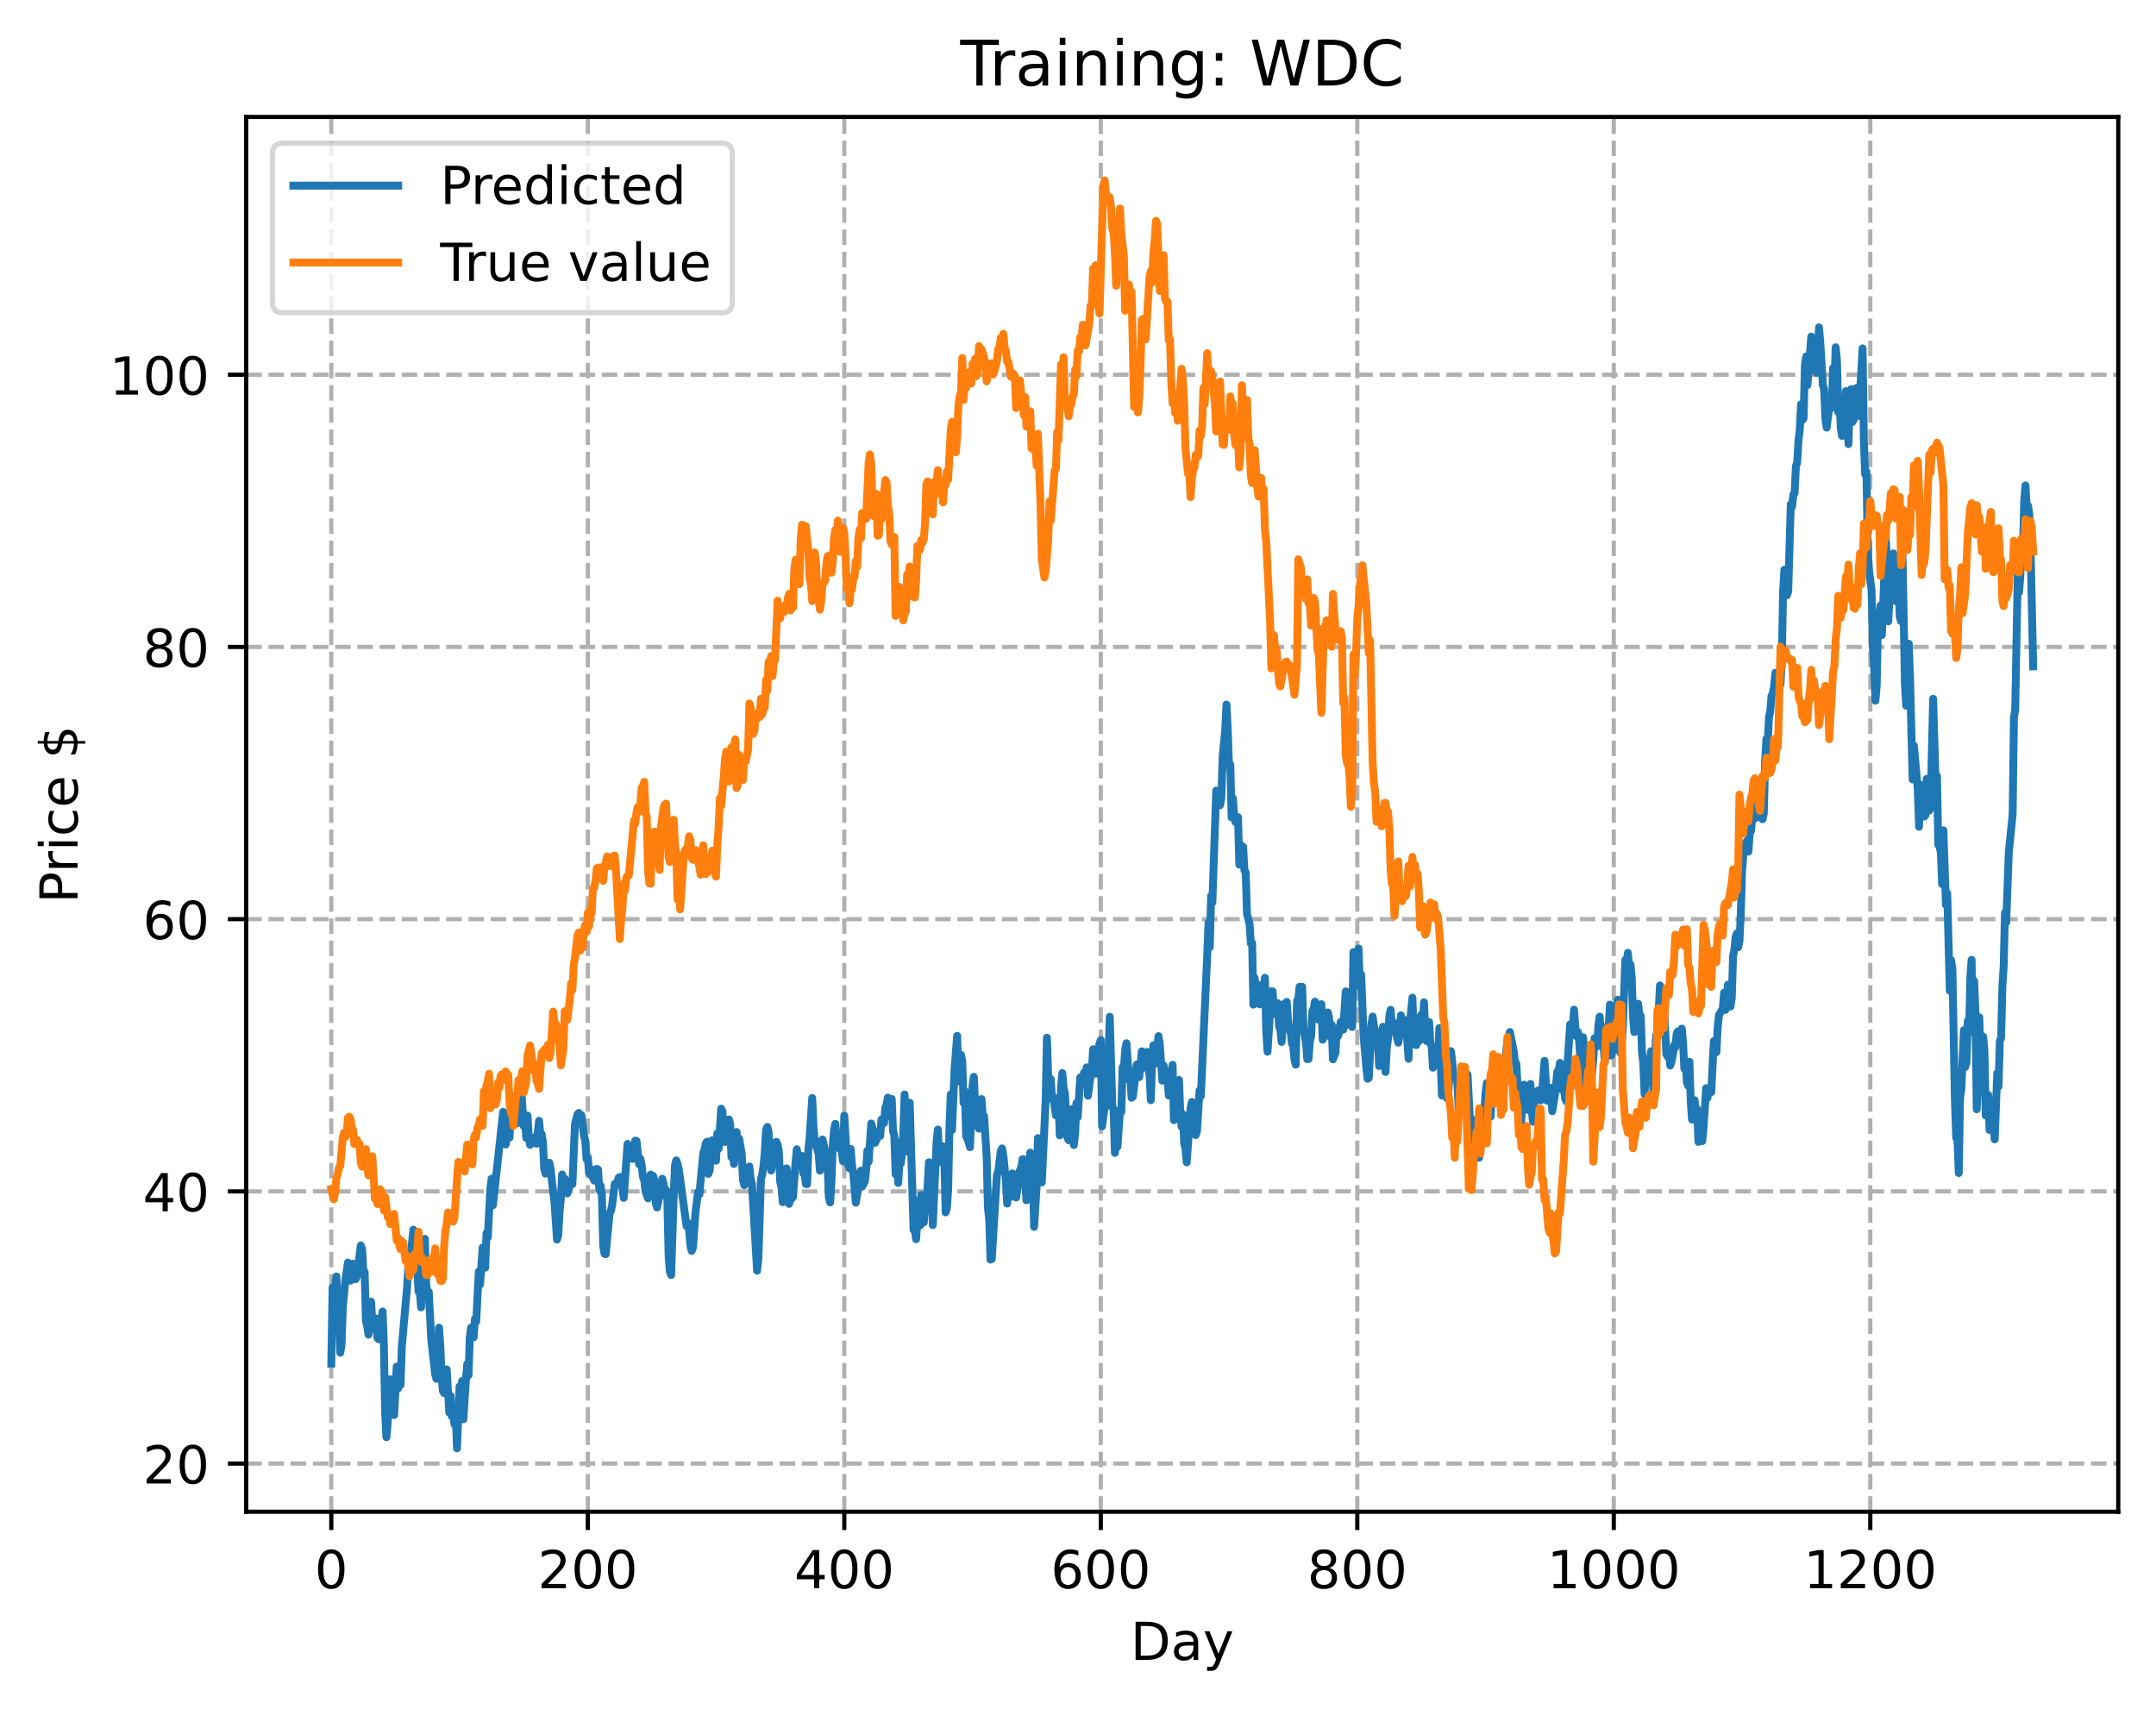 <?xml version="1.0" encoding="utf-8" standalone="no"?>
<!DOCTYPE svg PUBLIC "-//W3C//DTD SVG 1.1//EN"
  "http://www.w3.org/Graphics/SVG/1.1/DTD/svg11.dtd">
<!-- Created with matplotlib (https://matplotlib.org/) -->
<svg height="325.986pt" version="1.1" viewBox="0 0 411.286 325.986" width="411.286pt" xmlns="http://www.w3.org/2000/svg" xmlns:xlink="http://www.w3.org/1999/xlink">
 <defs>
  <style type="text/css">
*{stroke-linecap:butt;stroke-linejoin:round;}
  </style>
 </defs>
 <g id="figure_1">
  <g id="patch_1">
   <path d="M 0 325.986 
L 411.286 325.986 
L 411.286 0 
L 0 0 
z
" style="fill:#ffffff;"/>
  </g>
  <g id="axes_1">
   <g id="patch_2">
    <path d="M 46.966 288.43 
L 404.086 288.43 
L 404.086 22.318 
L 46.966 22.318 
z
" style="fill:#ffffff;"/>
   </g>
   <g id="matplotlib.axis_1">
    <g id="xtick_1">
     <g id="line2d_1">
      <path clip-path="url(#p672eb1a2d8)" d="M 63.198 288.43 
L 63.198 22.318 
" style="fill:none;stroke:#b0b0b0;stroke-dasharray:2.96,1.28;stroke-dashoffset:0;stroke-width:0.8;"/>
     </g>
     <g id="line2d_2">
      <defs>
       <path d="M 0 0 
L 0 3.5 
" id="m1420fa5a9a" style="stroke:#000000;stroke-width:0.8;"/>
      </defs>
      <g>
       <use style="stroke:#000000;stroke-width:0.8;" x="63.198" xlink:href="#m1420fa5a9a" y="288.43"/>
      </g>
     </g>
     <g id="text_1">
      <!-- 0 -->
      <defs>
       <path d="M 31.781 66.406 
Q 24.172 66.406 20.328 58.906 
Q 16.5 51.422 16.5 36.375 
Q 16.5 21.391 20.328 13.891 
Q 24.172 6.391 31.781 6.391 
Q 39.453 6.391 43.281 13.891 
Q 47.125 21.391 47.125 36.375 
Q 47.125 51.422 43.281 58.906 
Q 39.453 66.406 31.781 66.406 
z
M 31.781 74.219 
Q 44.047 74.219 50.516 64.516 
Q 56.984 54.828 56.984 36.375 
Q 56.984 17.969 50.516 8.266 
Q 44.047 -1.422 31.781 -1.422 
Q 19.531 -1.422 13.062 8.266 
Q 6.594 17.969 6.594 36.375 
Q 6.594 54.828 13.062 64.516 
Q 19.531 74.219 31.781 74.219 
z
" id="DejaVuSans-48"/>
      </defs>
      <g transform="translate(60.017 303.029)scale(0.1 -0.1)">
       <use xlink:href="#DejaVuSans-48"/>
      </g>
     </g>
    </g>
    <g id="xtick_2">
     <g id="line2d_3">
      <path clip-path="url(#p672eb1a2d8)" d="M 112.129 288.43 
L 112.129 22.318 
" style="fill:none;stroke:#b0b0b0;stroke-dasharray:2.96,1.28;stroke-dashoffset:0;stroke-width:0.8;"/>
     </g>
     <g id="line2d_4">
      <g>
       <use style="stroke:#000000;stroke-width:0.8;" x="112.129" xlink:href="#m1420fa5a9a" y="288.43"/>
      </g>
     </g>
     <g id="text_2">
      <!-- 200 -->
      <defs>
       <path d="M 19.188 8.297 
L 53.609 8.297 
L 53.609 0 
L 7.328 0 
L 7.328 8.297 
Q 12.938 14.109 22.625 23.891 
Q 32.328 33.688 34.812 36.531 
Q 39.547 41.844 41.422 45.531 
Q 43.312 49.219 43.312 52.781 
Q 43.312 58.594 39.234 62.25 
Q 35.156 65.922 28.609 65.922 
Q 23.969 65.922 18.812 64.312 
Q 13.672 62.703 7.812 59.422 
L 7.812 69.391 
Q 13.766 71.781 18.938 73 
Q 24.125 74.219 28.422 74.219 
Q 39.75 74.219 46.484 68.547 
Q 53.219 62.891 53.219 53.422 
Q 53.219 48.922 51.531 44.891 
Q 49.859 40.875 45.406 35.406 
Q 44.188 33.984 37.641 27.219 
Q 31.109 20.453 19.188 8.297 
z
" id="DejaVuSans-50"/>
      </defs>
      <g transform="translate(102.585 303.029)scale(0.1 -0.1)">
       <use xlink:href="#DejaVuSans-50"/>
       <use x="63.623" xlink:href="#DejaVuSans-48"/>
       <use x="127.246" xlink:href="#DejaVuSans-48"/>
      </g>
     </g>
    </g>
    <g id="xtick_3">
     <g id="line2d_5">
      <path clip-path="url(#p672eb1a2d8)" d="M 161.06 288.43 
L 161.06 22.318 
" style="fill:none;stroke:#b0b0b0;stroke-dasharray:2.96,1.28;stroke-dashoffset:0;stroke-width:0.8;"/>
     </g>
     <g id="line2d_6">
      <g>
       <use style="stroke:#000000;stroke-width:0.8;" x="161.06" xlink:href="#m1420fa5a9a" y="288.43"/>
      </g>
     </g>
     <g id="text_3">
      <!-- 400 -->
      <defs>
       <path d="M 37.797 64.312 
L 12.891 25.391 
L 37.797 25.391 
z
M 35.203 72.906 
L 47.609 72.906 
L 47.609 25.391 
L 58.016 25.391 
L 58.016 17.188 
L 47.609 17.188 
L 47.609 0 
L 37.797 0 
L 37.797 17.188 
L 4.891 17.188 
L 4.891 26.703 
z
" id="DejaVuSans-52"/>
      </defs>
      <g transform="translate(151.516 303.029)scale(0.1 -0.1)">
       <use xlink:href="#DejaVuSans-52"/>
       <use x="63.623" xlink:href="#DejaVuSans-48"/>
       <use x="127.246" xlink:href="#DejaVuSans-48"/>
      </g>
     </g>
    </g>
    <g id="xtick_4">
     <g id="line2d_7">
      <path clip-path="url(#p672eb1a2d8)" d="M 209.99 288.43 
L 209.99 22.318 
" style="fill:none;stroke:#b0b0b0;stroke-dasharray:2.96,1.28;stroke-dashoffset:0;stroke-width:0.8;"/>
     </g>
     <g id="line2d_8">
      <g>
       <use style="stroke:#000000;stroke-width:0.8;" x="209.99" xlink:href="#m1420fa5a9a" y="288.43"/>
      </g>
     </g>
     <g id="text_4">
      <!-- 600 -->
      <defs>
       <path d="M 33.016 40.375 
Q 26.375 40.375 22.484 35.828 
Q 18.609 31.297 18.609 23.391 
Q 18.609 15.531 22.484 10.953 
Q 26.375 6.391 33.016 6.391 
Q 39.656 6.391 43.531 10.953 
Q 47.406 15.531 47.406 23.391 
Q 47.406 31.297 43.531 35.828 
Q 39.656 40.375 33.016 40.375 
z
M 52.594 71.297 
L 52.594 62.312 
Q 48.875 64.062 45.094 64.984 
Q 41.312 65.922 37.594 65.922 
Q 27.828 65.922 22.672 59.328 
Q 17.531 52.734 16.797 39.406 
Q 19.672 43.656 24.016 45.922 
Q 28.375 48.188 33.594 48.188 
Q 44.578 48.188 50.953 41.516 
Q 57.328 34.859 57.328 23.391 
Q 57.328 12.156 50.688 5.359 
Q 44.047 -1.422 33.016 -1.422 
Q 20.359 -1.422 13.672 8.266 
Q 6.984 17.969 6.984 36.375 
Q 6.984 53.656 15.188 63.938 
Q 23.391 74.219 37.203 74.219 
Q 40.922 74.219 44.703 73.484 
Q 48.484 72.75 52.594 71.297 
z
" id="DejaVuSans-54"/>
      </defs>
      <g transform="translate(200.446 303.029)scale(0.1 -0.1)">
       <use xlink:href="#DejaVuSans-54"/>
       <use x="63.623" xlink:href="#DejaVuSans-48"/>
       <use x="127.246" xlink:href="#DejaVuSans-48"/>
      </g>
     </g>
    </g>
    <g id="xtick_5">
     <g id="line2d_9">
      <path clip-path="url(#p672eb1a2d8)" d="M 258.921 288.43 
L 258.921 22.318 
" style="fill:none;stroke:#b0b0b0;stroke-dasharray:2.96,1.28;stroke-dashoffset:0;stroke-width:0.8;"/>
     </g>
     <g id="line2d_10">
      <g>
       <use style="stroke:#000000;stroke-width:0.8;" x="258.921" xlink:href="#m1420fa5a9a" y="288.43"/>
      </g>
     </g>
     <g id="text_5">
      <!-- 800 -->
      <defs>
       <path d="M 31.781 34.625 
Q 24.75 34.625 20.719 30.859 
Q 16.703 27.094 16.703 20.516 
Q 16.703 13.922 20.719 10.156 
Q 24.75 6.391 31.781 6.391 
Q 38.812 6.391 42.859 10.172 
Q 46.922 13.969 46.922 20.516 
Q 46.922 27.094 42.891 30.859 
Q 38.875 34.625 31.781 34.625 
z
M 21.922 38.812 
Q 15.578 40.375 12.031 44.719 
Q 8.5 49.078 8.5 55.328 
Q 8.5 64.062 14.719 69.141 
Q 20.953 74.219 31.781 74.219 
Q 42.672 74.219 48.875 69.141 
Q 55.078 64.062 55.078 55.328 
Q 55.078 49.078 51.531 44.719 
Q 48 40.375 41.703 38.812 
Q 48.828 37.156 52.797 32.312 
Q 56.781 27.484 56.781 20.516 
Q 56.781 9.906 50.312 4.234 
Q 43.844 -1.422 31.781 -1.422 
Q 19.734 -1.422 13.25 4.234 
Q 6.781 9.906 6.781 20.516 
Q 6.781 27.484 10.781 32.312 
Q 14.797 37.156 21.922 38.812 
z
M 18.312 54.391 
Q 18.312 48.734 21.844 45.562 
Q 25.391 42.391 31.781 42.391 
Q 38.141 42.391 41.719 45.562 
Q 45.312 48.734 45.312 54.391 
Q 45.312 60.062 41.719 63.234 
Q 38.141 66.406 31.781 66.406 
Q 25.391 66.406 21.844 63.234 
Q 18.312 60.062 18.312 54.391 
z
" id="DejaVuSans-56"/>
      </defs>
      <g transform="translate(249.377 303.029)scale(0.1 -0.1)">
       <use xlink:href="#DejaVuSans-56"/>
       <use x="63.623" xlink:href="#DejaVuSans-48"/>
       <use x="127.246" xlink:href="#DejaVuSans-48"/>
      </g>
     </g>
    </g>
    <g id="xtick_6">
     <g id="line2d_11">
      <path clip-path="url(#p672eb1a2d8)" d="M 307.851 288.43 
L 307.851 22.318 
" style="fill:none;stroke:#b0b0b0;stroke-dasharray:2.96,1.28;stroke-dashoffset:0;stroke-width:0.8;"/>
     </g>
     <g id="line2d_12">
      <g>
       <use style="stroke:#000000;stroke-width:0.8;" x="307.851" xlink:href="#m1420fa5a9a" y="288.43"/>
      </g>
     </g>
     <g id="text_6">
      <!-- 1000 -->
      <defs>
       <path d="M 12.406 8.297 
L 28.516 8.297 
L 28.516 63.922 
L 10.984 60.406 
L 10.984 69.391 
L 28.422 72.906 
L 38.281 72.906 
L 38.281 8.297 
L 54.391 8.297 
L 54.391 0 
L 12.406 0 
z
" id="DejaVuSans-49"/>
      </defs>
      <g transform="translate(295.126 303.029)scale(0.1 -0.1)">
       <use xlink:href="#DejaVuSans-49"/>
       <use x="63.623" xlink:href="#DejaVuSans-48"/>
       <use x="127.246" xlink:href="#DejaVuSans-48"/>
       <use x="190.869" xlink:href="#DejaVuSans-48"/>
      </g>
     </g>
    </g>
    <g id="xtick_7">
     <g id="line2d_13">
      <path clip-path="url(#p672eb1a2d8)" d="M 356.782 288.43 
L 356.782 22.318 
" style="fill:none;stroke:#b0b0b0;stroke-dasharray:2.96,1.28;stroke-dashoffset:0;stroke-width:0.8;"/>
     </g>
     <g id="line2d_14">
      <g>
       <use style="stroke:#000000;stroke-width:0.8;" x="356.782" xlink:href="#m1420fa5a9a" y="288.43"/>
      </g>
     </g>
     <g id="text_7">
      <!-- 1200 -->
      <g transform="translate(344.057 303.029)scale(0.1 -0.1)">
       <use xlink:href="#DejaVuSans-49"/>
       <use x="63.623" xlink:href="#DejaVuSans-50"/>
       <use x="127.246" xlink:href="#DejaVuSans-48"/>
       <use x="190.869" xlink:href="#DejaVuSans-48"/>
      </g>
     </g>
    </g>
    <g id="text_8">
     <!-- Day -->
     <defs>
      <path d="M 19.672 64.797 
L 19.672 8.109 
L 31.594 8.109 
Q 46.688 8.109 53.688 14.938 
Q 60.688 21.781 60.688 36.531 
Q 60.688 51.172 53.688 57.984 
Q 46.688 64.797 31.594 64.797 
z
M 9.812 72.906 
L 30.078 72.906 
Q 51.266 72.906 61.172 64.094 
Q 71.094 55.281 71.094 36.531 
Q 71.094 17.672 61.125 8.828 
Q 51.172 0 30.078 0 
L 9.812 0 
z
" id="DejaVuSans-68"/>
      <path d="M 34.281 27.484 
Q 23.391 27.484 19.188 25 
Q 14.984 22.516 14.984 16.5 
Q 14.984 11.719 18.141 8.906 
Q 21.297 6.109 26.703 6.109 
Q 34.188 6.109 38.703 11.406 
Q 43.219 16.703 43.219 25.484 
L 43.219 27.484 
z
M 52.203 31.203 
L 52.203 0 
L 43.219 0 
L 43.219 8.297 
Q 40.141 3.328 35.547 0.953 
Q 30.953 -1.422 24.312 -1.422 
Q 15.922 -1.422 10.953 3.297 
Q 6 8.016 6 15.922 
Q 6 25.141 12.172 29.828 
Q 18.359 34.516 30.609 34.516 
L 43.219 34.516 
L 43.219 35.406 
Q 43.219 41.609 39.141 45 
Q 35.062 48.391 27.688 48.391 
Q 23 48.391 18.547 47.266 
Q 14.109 46.141 10.016 43.891 
L 10.016 52.203 
Q 14.938 54.109 19.578 55.047 
Q 24.219 56 28.609 56 
Q 40.484 56 46.344 49.844 
Q 52.203 43.703 52.203 31.203 
z
" id="DejaVuSans-97"/>
      <path d="M 32.172 -5.078 
Q 28.375 -14.844 24.75 -17.812 
Q 21.141 -20.797 15.094 -20.797 
L 7.906 -20.797 
L 7.906 -13.281 
L 13.188 -13.281 
Q 16.891 -13.281 18.938 -11.516 
Q 21 -9.766 23.484 -3.219 
L 25.094 0.875 
L 2.984 54.688 
L 12.5 54.688 
L 29.594 11.922 
L 46.688 54.688 
L 56.203 54.688 
z
" id="DejaVuSans-121"/>
     </defs>
     <g transform="translate(215.652 316.707)scale(0.1 -0.1)">
      <use xlink:href="#DejaVuSans-68"/>
      <use x="77.002" xlink:href="#DejaVuSans-97"/>
      <use x="138.281" xlink:href="#DejaVuSans-121"/>
     </g>
    </g>
   </g>
   <g id="matplotlib.axis_2">
    <g id="ytick_1">
     <g id="line2d_15">
      <path clip-path="url(#p672eb1a2d8)" d="M 46.966 279.244 
L 404.086 279.244 
" style="fill:none;stroke:#b0b0b0;stroke-dasharray:2.96,1.28;stroke-dashoffset:0;stroke-width:0.8;"/>
     </g>
     <g id="line2d_16">
      <defs>
       <path d="M 0 0 
L -3.5 0 
" id="m73f07a849e" style="stroke:#000000;stroke-width:0.8;"/>
      </defs>
      <g>
       <use style="stroke:#000000;stroke-width:0.8;" x="46.966" xlink:href="#m73f07a849e" y="279.244"/>
      </g>
     </g>
     <g id="text_9">
      <!-- 20 -->
      <g transform="translate(27.241 283.043)scale(0.1 -0.1)">
       <use xlink:href="#DejaVuSans-50"/>
       <use x="63.623" xlink:href="#DejaVuSans-48"/>
      </g>
     </g>
    </g>
    <g id="ytick_2">
     <g id="line2d_17">
      <path clip-path="url(#p672eb1a2d8)" d="M 46.966 227.307 
L 404.086 227.307 
" style="fill:none;stroke:#b0b0b0;stroke-dasharray:2.96,1.28;stroke-dashoffset:0;stroke-width:0.8;"/>
     </g>
     <g id="line2d_18">
      <g>
       <use style="stroke:#000000;stroke-width:0.8;" x="46.966" xlink:href="#m73f07a849e" y="227.307"/>
      </g>
     </g>
     <g id="text_10">
      <!-- 40 -->
      <g transform="translate(27.241 231.106)scale(0.1 -0.1)">
       <use xlink:href="#DejaVuSans-52"/>
       <use x="63.623" xlink:href="#DejaVuSans-48"/>
      </g>
     </g>
    </g>
    <g id="ytick_3">
     <g id="line2d_19">
      <path clip-path="url(#p672eb1a2d8)" d="M 46.966 175.37 
L 404.086 175.37 
" style="fill:none;stroke:#b0b0b0;stroke-dasharray:2.96,1.28;stroke-dashoffset:0;stroke-width:0.8;"/>
     </g>
     <g id="line2d_20">
      <g>
       <use style="stroke:#000000;stroke-width:0.8;" x="46.966" xlink:href="#m73f07a849e" y="175.37"/>
      </g>
     </g>
     <g id="text_11">
      <!-- 60 -->
      <g transform="translate(27.241 179.169)scale(0.1 -0.1)">
       <use xlink:href="#DejaVuSans-54"/>
       <use x="63.623" xlink:href="#DejaVuSans-48"/>
      </g>
     </g>
    </g>
    <g id="ytick_4">
     <g id="line2d_21">
      <path clip-path="url(#p672eb1a2d8)" d="M 46.966 123.434 
L 404.086 123.434 
" style="fill:none;stroke:#b0b0b0;stroke-dasharray:2.96,1.28;stroke-dashoffset:0;stroke-width:0.8;"/>
     </g>
     <g id="line2d_22">
      <g>
       <use style="stroke:#000000;stroke-width:0.8;" x="46.966" xlink:href="#m73f07a849e" y="123.434"/>
      </g>
     </g>
     <g id="text_12">
      <!-- 80 -->
      <g transform="translate(27.241 127.233)scale(0.1 -0.1)">
       <use xlink:href="#DejaVuSans-56"/>
       <use x="63.623" xlink:href="#DejaVuSans-48"/>
      </g>
     </g>
    </g>
    <g id="ytick_5">
     <g id="line2d_23">
      <path clip-path="url(#p672eb1a2d8)" d="M 46.966 71.497 
L 404.086 71.497 
" style="fill:none;stroke:#b0b0b0;stroke-dasharray:2.96,1.28;stroke-dashoffset:0;stroke-width:0.8;"/>
     </g>
     <g id="line2d_24">
      <g>
       <use style="stroke:#000000;stroke-width:0.8;" x="46.966" xlink:href="#m73f07a849e" y="71.497"/>
      </g>
     </g>
     <g id="text_13">
      <!-- 100 -->
      <g transform="translate(20.878 75.296)scale(0.1 -0.1)">
       <use xlink:href="#DejaVuSans-49"/>
       <use x="63.623" xlink:href="#DejaVuSans-48"/>
       <use x="127.246" xlink:href="#DejaVuSans-48"/>
      </g>
     </g>
    </g>
    <g id="text_14">
     <!-- Price $ -->
     <defs>
      <path d="M 19.672 64.797 
L 19.672 37.406 
L 32.078 37.406 
Q 38.969 37.406 42.719 40.969 
Q 46.484 44.531 46.484 51.125 
Q 46.484 57.672 42.719 61.234 
Q 38.969 64.797 32.078 64.797 
z
M 9.812 72.906 
L 32.078 72.906 
Q 44.344 72.906 50.609 67.359 
Q 56.891 61.812 56.891 51.125 
Q 56.891 40.328 50.609 34.812 
Q 44.344 29.297 32.078 29.297 
L 19.672 29.297 
L 19.672 0 
L 9.812 0 
z
" id="DejaVuSans-80"/>
      <path d="M 41.109 46.297 
Q 39.594 47.172 37.812 47.578 
Q 36.031 48 33.891 48 
Q 26.266 48 22.188 43.047 
Q 18.109 38.094 18.109 28.812 
L 18.109 0 
L 9.078 0 
L 9.078 54.688 
L 18.109 54.688 
L 18.109 46.188 
Q 20.953 51.172 25.484 53.578 
Q 30.031 56 36.531 56 
Q 37.453 56 38.578 55.875 
Q 39.703 55.766 41.062 55.516 
z
" id="DejaVuSans-114"/>
      <path d="M 9.422 54.688 
L 18.406 54.688 
L 18.406 0 
L 9.422 0 
z
M 9.422 75.984 
L 18.406 75.984 
L 18.406 64.594 
L 9.422 64.594 
z
" id="DejaVuSans-105"/>
      <path d="M 48.781 52.594 
L 48.781 44.188 
Q 44.969 46.297 41.141 47.344 
Q 37.312 48.391 33.406 48.391 
Q 24.656 48.391 19.812 42.844 
Q 14.984 37.312 14.984 27.297 
Q 14.984 17.281 19.812 11.734 
Q 24.656 6.203 33.406 6.203 
Q 37.312 6.203 41.141 7.25 
Q 44.969 8.297 48.781 10.406 
L 48.781 2.094 
Q 45.016 0.344 40.984 -0.531 
Q 36.969 -1.422 32.422 -1.422 
Q 20.062 -1.422 12.781 6.344 
Q 5.516 14.109 5.516 27.297 
Q 5.516 40.672 12.859 48.328 
Q 20.219 56 33.016 56 
Q 37.156 56 41.109 55.141 
Q 45.062 54.297 48.781 52.594 
z
" id="DejaVuSans-99"/>
      <path d="M 56.203 29.594 
L 56.203 25.203 
L 14.891 25.203 
Q 15.484 15.922 20.484 11.062 
Q 25.484 6.203 34.422 6.203 
Q 39.594 6.203 44.453 7.469 
Q 49.312 8.734 54.109 11.281 
L 54.109 2.781 
Q 49.266 0.734 44.188 -0.344 
Q 39.109 -1.422 33.891 -1.422 
Q 20.797 -1.422 13.156 6.188 
Q 5.516 13.812 5.516 26.812 
Q 5.516 40.234 12.766 48.109 
Q 20.016 56 32.328 56 
Q 43.359 56 49.781 48.891 
Q 56.203 41.797 56.203 29.594 
z
M 47.219 32.234 
Q 47.125 39.594 43.094 43.984 
Q 39.062 48.391 32.422 48.391 
Q 24.906 48.391 20.391 44.141 
Q 15.875 39.891 15.188 32.172 
z
" id="DejaVuSans-101"/>
      <path id="DejaVuSans-32"/>
      <path d="M 33.797 -14.703 
L 28.906 -14.703 
L 28.859 0 
Q 23.734 0.094 18.609 1.188 
Q 13.484 2.297 8.297 4.5 
L 8.297 13.281 
Q 13.281 10.156 18.375 8.562 
Q 23.484 6.984 28.906 6.938 
L 28.906 29.203 
Q 18.109 30.953 13.203 35.156 
Q 8.297 39.359 8.297 46.688 
Q 8.297 54.641 13.625 59.219 
Q 18.953 63.812 28.906 64.5 
L 28.906 75.984 
L 33.797 75.984 
L 33.797 64.656 
Q 38.328 64.453 42.578 63.688 
Q 46.828 62.938 50.875 61.625 
L 50.875 53.078 
Q 46.828 55.125 42.547 56.25 
Q 38.281 57.375 33.797 57.562 
L 33.797 36.719 
Q 44.875 35.016 50.094 30.609 
Q 55.328 26.219 55.328 18.609 
Q 55.328 10.359 49.781 5.594 
Q 44.234 0.828 33.797 0.094 
z
M 28.906 37.594 
L 28.906 57.625 
Q 23.25 56.984 20.266 54.391 
Q 17.281 51.812 17.281 47.516 
Q 17.281 43.312 20.031 40.969 
Q 22.797 38.625 28.906 37.594 
z
M 33.797 28.219 
L 33.797 7.078 
Q 39.984 7.906 43.141 10.594 
Q 46.297 13.281 46.297 17.672 
Q 46.297 21.969 43.281 24.5 
Q 40.281 27.047 33.797 28.219 
z
" id="DejaVuSans-36"/>
     </defs>
     <g transform="translate(14.798 172.342)rotate(-90)scale(0.1 -0.1)">
      <use xlink:href="#DejaVuSans-80"/>
      <use x="58.553" xlink:href="#DejaVuSans-114"/>
      <use x="99.666" xlink:href="#DejaVuSans-105"/>
      <use x="127.449" xlink:href="#DejaVuSans-99"/>
      <use x="182.43" xlink:href="#DejaVuSans-101"/>
      <use x="243.953" xlink:href="#DejaVuSans-32"/>
      <use x="275.74" xlink:href="#DejaVuSans-36"/>
     </g>
    </g>
   </g>
   <g id="line2d_25">
    <path clip-path="url(#p672eb1a2d8)" d="M 63.198 260.176 
L 63.443 245.659 
L 63.688 250.59 
L 63.932 245.77 
L 64.177 243.539 
L 64.422 250.717 
L 64.666 250.368 
L 64.911 258.095 
L 65.156 256.489 
L 65.4 249.306 
L 65.89 244.157 
L 66.379 240.895 
L 66.623 244.048 
L 66.868 244.343 
L 67.357 241.102 
L 67.602 243.838 
L 67.847 244.065 
L 68.091 243.479 
L 68.825 237.628 
L 69.07 238.264 
L 69.315 242.533 
L 69.559 242.688 
L 69.804 252.064 
L 70.049 252.986 
L 70.293 254.65 
L 70.783 248.352 
L 71.027 252.121 
L 71.272 253.583 
L 71.517 252.99 
L 71.761 251.58 
L 72.006 255.304 
L 72.251 255.535 
L 72.495 252.765 
L 72.74 252.272 
L 72.984 250.222 
L 73.229 256.532 
L 73.474 269.768 
L 73.718 274.211 
L 73.963 271.359 
L 74.208 265.432 
L 74.452 263.166 
L 74.697 267.415 
L 74.942 268.148 
L 75.186 269.977 
L 75.676 260.746 
L 75.92 264.951 
L 76.165 261.711 
L 76.41 264.267 
L 76.654 256.901 
L 77.633 245.91 
L 77.878 241.946 
L 78.122 241.672 
L 78.856 234.617 
L 79.101 241.791 
L 79.345 242.139 
L 79.59 241.841 
L 79.835 246.421 
L 80.079 246.387 
L 80.324 249.442 
L 80.569 240.808 
L 80.813 244.326 
L 81.058 236.363 
L 81.303 244.983 
L 81.547 246.801 
L 81.792 246.487 
L 82.281 255.739 
L 83.015 262.238 
L 83.26 263.079 
L 83.505 259.661 
L 83.749 253.318 
L 83.994 256.778 
L 84.239 262.59 
L 84.483 265.367 
L 84.728 265.799 
L 85.217 261.285 
L 85.706 269.489 
L 85.951 266.315 
L 86.196 270.243 
L 86.44 269.171 
L 86.685 271.725 
L 86.93 269.449 
L 87.174 276.334 
L 87.664 264.532 
L 87.908 266.294 
L 88.153 263.486 
L 88.398 270.776 
L 88.887 263.159 
L 89.132 260.257 
L 89.376 262.387 
L 89.621 255.068 
L 89.866 253.31 
L 90.11 253.932 
L 90.355 255.163 
L 90.599 251.648 
L 90.844 252.125 
L 91.333 242.624 
L 91.578 245.086 
L 92.067 238.021 
L 92.312 240.879 
L 92.557 241.869 
L 92.801 235.294 
L 93.046 236.118 
L 93.535 226.866 
L 93.78 224.891 
L 94.025 229.956 
L 95.982 212.142 
L 96.471 218.367 
L 96.716 215.69 
L 96.96 215.5 
L 97.205 217.03 
L 97.45 211.883 
L 97.694 214.121 
L 97.939 213.947 
L 98.184 210.323 
L 98.428 209.051 
L 98.673 214.282 
L 98.918 209.399 
L 99.162 208.704 
L 99.407 207.404 
L 99.896 214.854 
L 100.141 212.898 
L 100.386 217.105 
L 100.63 212.851 
L 100.875 216.872 
L 101.12 218.434 
L 101.364 218.144 
L 101.854 217.054 
L 102.098 218.024 
L 102.343 218.226 
L 102.832 213.845 
L 103.077 216.399 
L 103.321 216.386 
L 103.566 217.905 
L 103.811 222.893 
L 104.055 223.928 
L 104.3 222.069 
L 104.545 222.206 
L 104.789 221.852 
L 105.034 223.015 
L 105.523 227.458 
L 105.768 229.326 
L 106.257 236.506 
L 106.502 235.643 
L 106.747 230.997 
L 106.991 228.713 
L 107.236 224.084 
L 107.481 226.59 
L 107.725 224.877 
L 107.97 225.511 
L 108.215 227.695 
L 108.459 226.983 
L 108.704 225.857 
L 108.948 225.565 
L 109.193 225.938 
L 109.682 214.49 
L 110.172 212.602 
L 110.416 212.337 
L 110.661 213.993 
L 110.906 212.782 
L 111.395 216.54 
L 111.64 217.633 
L 111.884 221.14 
L 112.129 220.77 
L 112.374 223.881 
L 112.618 223.99 
L 112.863 223.092 
L 113.108 224.701 
L 113.352 225.248 
L 113.842 223.019 
L 114.086 223.133 
L 114.331 227.102 
L 114.575 226.235 
L 114.82 228.061 
L 115.065 237.623 
L 115.309 239.213 
L 115.554 239.276 
L 116.288 231.471 
L 116.533 231.03 
L 116.777 229.906 
L 117.267 225.905 
L 117.511 225.955 
L 117.756 225.692 
L 118.001 224.706 
L 118.245 224.558 
L 118.735 226.662 
L 118.979 228.551 
L 119.713 218.245 
L 120.203 219.838 
L 120.447 219.68 
L 120.692 221.113 
L 120.936 220.783 
L 121.181 217.635 
L 121.426 217.692 
L 121.915 222.132 
L 122.16 221.086 
L 122.404 222.246 
L 122.649 224.577 
L 122.894 225.149 
L 123.138 227.322 
L 123.628 228.648 
L 124.117 224.102 
L 124.362 225.329 
L 124.606 224.355 
L 124.851 225.369 
L 125.096 229.598 
L 125.34 230.388 
L 125.83 227.967 
L 126.074 228.165 
L 126.319 224.894 
L 126.563 225.817 
L 126.808 227.414 
L 127.053 227.023 
L 127.297 228.383 
L 127.542 239.565 
L 127.787 242.664 
L 128.031 243.273 
L 128.521 228.002 
L 128.765 222.276 
L 129.01 221.399 
L 129.255 222.093 
L 129.499 223.147 
L 130.967 233.928 
L 131.212 233.307 
L 131.457 234.846 
L 131.701 237.65 
L 131.946 238.665 
L 132.191 238.036 
L 132.68 231.186 
L 133.169 227.451 
L 133.414 227.892 
L 134.148 220.019 
L 134.392 219.382 
L 134.637 218.143 
L 134.882 217.814 
L 135.126 223.974 
L 135.371 223.301 
L 135.86 217.563 
L 136.105 218.378 
L 136.35 220.624 
L 136.594 221.457 
L 136.839 216.249 
L 137.084 219.178 
L 137.573 211.535 
L 137.818 212.036 
L 138.062 216.956 
L 138.307 217.892 
L 138.551 213.719 
L 138.796 214.441 
L 139.041 213.582 
L 139.285 214.303 
L 139.53 220.771 
L 139.775 220.227 
L 140.019 222.085 
L 140.264 217.584 
L 140.509 215.977 
L 140.753 218.571 
L 140.998 217.238 
L 141.487 220.088 
L 141.732 225.125 
L 141.977 226.128 
L 142.221 224.375 
L 142.466 224.668 
L 142.711 223.246 
L 142.955 222.552 
L 143.2 224.936 
L 143.445 225.865 
L 144.423 242.447 
L 144.668 240.199 
L 145.157 224.944 
L 145.402 224.134 
L 145.646 222.462 
L 145.891 219.873 
L 146.136 215.518 
L 146.38 215.015 
L 146.625 215.99 
L 146.87 221.484 
L 147.114 223.331 
L 147.359 221.668 
L 147.604 218.023 
L 147.848 218.242 
L 148.093 217.854 
L 148.338 218.377 
L 148.582 219.786 
L 148.827 225.478 
L 149.072 226.47 
L 149.316 229.372 
L 149.806 223.052 
L 150.05 222.914 
L 150.295 224.715 
L 150.539 229.696 
L 150.784 228.73 
L 151.029 228.702 
L 151.273 228.417 
L 151.763 221.704 
L 152.007 219.277 
L 152.252 220.979 
L 152.497 221.33 
L 152.741 222.219 
L 152.986 220.547 
L 153.231 223.862 
L 153.475 223.857 
L 153.72 225.882 
L 153.965 225.933 
L 154.209 219.31 
L 154.454 216.943 
L 154.943 209.49 
L 155.188 215.128 
L 155.433 217.685 
L 156.166 220.08 
L 156.411 223.358 
L 156.656 218.297 
L 156.9 217.402 
L 157.39 219.474 
L 157.634 222.816 
L 157.879 222.567 
L 158.124 228.529 
L 158.368 229.415 
L 158.613 225.321 
L 158.858 218.557 
L 159.102 215.652 
L 159.347 214.414 
L 159.836 218.99 
L 160.081 217.588 
L 160.326 219.246 
L 160.57 219.66 
L 160.815 221.58 
L 161.06 212.84 
L 161.549 221.434 
L 162.038 222.916 
L 162.283 219.208 
L 162.527 222.334 
L 162.772 223.828 
L 163.261 229.465 
L 164.24 223.345 
L 164.485 226.363 
L 164.974 225.442 
L 165.219 223.354 
L 165.463 219.559 
L 165.708 221.631 
L 166.197 214.364 
L 166.687 216.194 
L 166.931 218.054 
L 167.421 216.944 
L 167.665 215.985 
L 167.91 216.738 
L 168.154 213.604 
L 168.399 213.723 
L 168.644 214.271 
L 168.888 211.291 
L 169.133 210.724 
L 169.378 209.412 
L 169.622 212.946 
L 170.112 209.675 
L 170.356 215.843 
L 170.601 216.544 
L 170.846 224.052 
L 171.09 217.904 
L 171.335 225.711 
L 171.58 221.88 
L 171.824 222.012 
L 172.069 220.094 
L 172.314 216.521 
L 172.558 208.815 
L 173.048 219.713 
L 173.292 212.188 
L 173.537 210.387 
L 174.271 234.652 
L 174.515 234.688 
L 174.76 236.433 
L 175.249 229.008 
L 175.494 233.828 
L 175.739 227.986 
L 176.228 233.247 
L 176.473 229.694 
L 176.717 230.581 
L 177.207 221.751 
L 177.451 226.983 
L 177.696 226.9 
L 177.941 233.74 
L 178.675 217.722 
L 178.919 215.512 
L 179.164 221.709 
L 179.409 221.705 
L 179.653 219.437 
L 179.898 218.705 
L 180.142 220.922 
L 180.387 231.311 
L 180.632 230.478 
L 180.876 226.969 
L 181.121 214.994 
L 181.366 208.799 
L 181.61 215.601 
L 182.1 203.904 
L 182.589 197.624 
L 182.834 205.587 
L 183.078 206.357 
L 183.323 201.273 
L 183.568 202.548 
L 183.812 210.424 
L 184.057 208.163 
L 184.302 216.79 
L 184.791 217.877 
L 185.036 218.881 
L 185.525 207.1 
L 185.77 205.451 
L 186.014 210.569 
L 186.259 212.04 
L 186.503 214.568 
L 186.748 215.346 
L 186.993 211.42 
L 187.237 209.689 
L 187.482 213.25 
L 187.727 212.913 
L 188.216 220.713 
L 188.461 230.417 
L 188.705 232.696 
L 188.95 240.337 
L 189.195 240.211 
L 190.173 224.157 
L 190.418 223.587 
L 190.907 219.658 
L 191.152 219.104 
L 191.397 220.392 
L 191.886 225.238 
L 192.13 229.643 
L 192.375 225.454 
L 192.62 228.478 
L 192.864 227.558 
L 193.109 223.87 
L 193.354 226.451 
L 193.598 226.331 
L 193.843 228.478 
L 194.088 226.87 
L 194.332 223.783 
L 194.822 222.752 
L 195.066 221.163 
L 195.311 221.199 
L 195.8 229.02 
L 196.045 222.857 
L 196.29 224.043 
L 196.534 219.915 
L 197.024 222.936 
L 197.268 234.085 
L 197.758 226.203 
L 198.002 217.142 
L 198.247 218.903 
L 198.491 224.521 
L 198.736 225.6 
L 199.47 210.018 
L 199.715 197.988 
L 199.959 205.62 
L 200.204 207.199 
L 200.449 205.898 
L 200.693 209.709 
L 200.938 209.243 
L 201.427 212.797 
L 201.672 209.728 
L 201.917 209.765 
L 202.161 216.622 
L 202.406 207.531 
L 202.651 204.746 
L 202.895 207.544 
L 203.14 208.515 
L 203.629 217.065 
L 203.874 217.555 
L 204.363 211.859 
L 204.608 211.567 
L 204.852 218.464 
L 205.097 216.169 
L 205.342 210.477 
L 205.586 213.147 
L 206.076 205.566 
L 206.32 206.778 
L 206.565 206.098 
L 206.81 204.597 
L 207.054 206 
L 207.299 203.642 
L 207.544 209.049 
L 208.033 205.337 
L 208.278 204.117 
L 208.522 200.19 
L 208.767 200.823 
L 209.012 204.866 
L 209.256 201.223 
L 209.746 199.142 
L 209.99 198.442 
L 210.235 214.911 
L 210.724 211.213 
L 210.969 211.108 
L 211.213 208.799 
L 211.703 194 
L 212.192 211.19 
L 212.437 211.627 
L 212.681 219.97 
L 212.926 217.66 
L 213.171 218.79 
L 213.66 211.77 
L 213.905 212.165 
L 214.149 203.625 
L 214.394 203.806 
L 214.639 200.302 
L 214.883 199.041 
L 215.373 206.031 
L 215.617 205.073 
L 215.862 209.442 
L 216.106 209.263 
L 216.84 203.111 
L 217.33 205.497 
L 217.819 200.582 
L 218.064 203.704 
L 218.308 203.292 
L 218.553 201.508 
L 218.798 200.713 
L 219.042 204.009 
L 219.287 205.017 
L 219.532 209.906 
L 219.776 202.62 
L 220.021 199.423 
L 220.266 202.996 
L 220.51 200.719 
L 220.755 199.818 
L 221 197.683 
L 221.244 199.139 
L 221.734 206.192 
L 221.978 203.275 
L 222.223 205.216 
L 222.467 206.209 
L 222.712 205.614 
L 222.957 209.026 
L 223.201 205.251 
L 223.446 204.664 
L 223.691 203.155 
L 223.935 213.731 
L 224.18 208.166 
L 224.425 209.511 
L 224.669 206.392 
L 224.914 206.059 
L 225.159 212.359 
L 225.403 214.963 
L 225.648 212.611 
L 225.893 218.141 
L 226.137 219.167 
L 226.382 221.772 
L 226.871 214.862 
L 227.116 211.496 
L 227.361 210.243 
L 227.605 214.914 
L 227.85 211.505 
L 228.094 216.563 
L 228.339 215.829 
L 228.828 208.051 
L 229.073 209.138 
L 230.296 182.281 
L 230.541 176.012 
L 230.786 180.695 
L 231.03 170.909 
L 231.275 172.197 
L 232.009 150.836 
L 232.254 152.097 
L 232.498 152.074 
L 232.743 153.626 
L 232.988 152.309 
L 233.232 144.449 
L 233.722 139.309 
L 233.966 134.433 
L 234.211 139.183 
L 234.455 146.245 
L 234.7 145.885 
L 234.945 155.961 
L 235.189 152.303 
L 235.434 155.663 
L 235.679 156.83 
L 235.923 156.58 
L 236.168 155.919 
L 236.413 164.96 
L 236.657 161.179 
L 236.902 161.685 
L 237.147 161.576 
L 237.391 166.047 
L 237.636 166.476 
L 237.881 174.397 
L 238.37 176.263 
L 238.615 180.008 
L 238.859 179.912 
L 239.104 191.679 
L 239.349 186.597 
L 239.593 190.286 
L 239.838 191.237 
L 240.082 187.907 
L 240.327 191.625 
L 240.572 191.458 
L 240.816 188.938 
L 241.061 188.483 
L 241.306 186.559 
L 241.55 196.694 
L 241.795 200.667 
L 242.529 189.125 
L 242.774 189.154 
L 243.018 192.997 
L 243.263 192.587 
L 243.508 193.589 
L 243.752 191.411 
L 243.997 195.742 
L 244.242 196.471 
L 244.486 198.8 
L 244.976 191.54 
L 245.22 194.088 
L 245.465 191.152 
L 245.709 194.689 
L 245.954 196.548 
L 246.199 196.583 
L 246.443 199.077 
L 246.688 199.569 
L 246.933 202.127 
L 247.177 203.137 
L 247.422 190.944 
L 247.667 190.591 
L 247.911 188.279 
L 248.156 192.883 
L 248.401 188.282 
L 248.645 196.072 
L 249.135 198.957 
L 249.379 202.092 
L 249.624 202.055 
L 249.869 198.744 
L 250.113 197.677 
L 250.358 192.865 
L 250.603 192.429 
L 250.847 191.102 
L 251.092 191.607 
L 251.337 193.801 
L 251.581 194.565 
L 251.826 194.154 
L 252.07 191.59 
L 252.315 198.365 
L 252.804 196.216 
L 253.049 196.569 
L 253.294 193.158 
L 253.538 194.144 
L 253.783 197.875 
L 254.028 195.514 
L 254.272 202.118 
L 254.762 200.884 
L 255.006 196.244 
L 255.251 197.684 
L 255.496 196.856 
L 255.74 194.992 
L 255.985 195.992 
L 256.23 196.442 
L 256.719 189.147 
L 256.964 191.458 
L 257.208 195.536 
L 257.453 190.862 
L 257.697 194.449 
L 257.942 195.942 
L 258.187 181.655 
L 258.431 182.271 
L 258.676 185.732 
L 258.921 185.097 
L 259.165 180.969 
L 259.41 188.244 
L 259.655 185.92 
L 260.144 197.958 
L 260.633 203.563 
L 260.878 205.824 
L 261.123 205.676 
L 261.612 195.464 
L 261.857 193.951 
L 262.101 195.84 
L 262.346 196.781 
L 262.591 199.675 
L 262.835 198.01 
L 263.08 203.386 
L 263.325 202.199 
L 263.814 195.904 
L 264.303 204.522 
L 264.548 200.044 
L 264.792 198.09 
L 265.037 193.772 
L 265.282 192.673 
L 265.526 195.324 
L 265.771 195.026 
L 266.75 198.938 
L 266.994 197.355 
L 267.239 193.719 
L 267.484 196.808 
L 267.973 194.613 
L 268.218 195.159 
L 268.707 202.003 
L 268.952 195.296 
L 269.441 190.359 
L 269.685 197.758 
L 269.93 194.175 
L 270.175 199.406 
L 270.419 197.333 
L 270.664 198.698 
L 270.909 194.791 
L 271.153 193.571 
L 271.398 196.066 
L 271.643 191.229 
L 271.887 196.732 
L 272.132 198.62 
L 272.621 194.995 
L 272.866 199.036 
L 273.111 199.667 
L 273.355 203.707 
L 273.6 202.284 
L 273.845 202.987 
L 274.089 201.59 
L 274.334 201.736 
L 274.579 196.158 
L 275.068 209.013 
L 275.313 208.979 
L 275.557 206.672 
L 276.046 209.538 
L 276.291 208.567 
L 276.78 200.544 
L 277.025 202.541 
L 277.27 205.707 
L 277.514 205.828 
L 277.759 205.822 
L 278.004 206.515 
L 278.248 211.465 
L 278.493 210.08 
L 278.738 205.652 
L 278.982 207.046 
L 279.227 209.183 
L 279.472 210.257 
L 279.716 205.171 
L 279.961 205.034 
L 280.45 214.604 
L 280.695 213.468 
L 280.94 216.417 
L 281.429 218.454 
L 281.673 218.776 
L 281.918 215.864 
L 282.163 220.895 
L 282.407 215.536 
L 282.897 211.407 
L 283.141 212.451 
L 283.386 208.594 
L 283.631 206.645 
L 283.875 208.089 
L 284.365 213.026 
L 284.854 203.008 
L 285.099 202.725 
L 285.343 204.238 
L 285.588 207.246 
L 285.833 208.242 
L 286.077 209.966 
L 286.567 204.322 
L 286.811 203.33 
L 287.056 205.181 
L 287.301 200.706 
L 287.545 198.675 
L 287.79 197.96 
L 288.034 196.9 
L 288.768 200.593 
L 289.013 202.77 
L 289.258 202.922 
L 289.992 216.296 
L 290.726 206.96 
L 290.97 209.39 
L 291.215 208.679 
L 291.46 211.754 
L 291.704 210.581 
L 291.949 206.812 
L 292.194 211.741 
L 292.438 214.017 
L 292.683 209.96 
L 292.928 208.64 
L 293.172 209.818 
L 293.417 208.056 
L 293.661 208.206 
L 293.906 209.95 
L 294.151 208.743 
L 294.64 202.403 
L 295.129 210.017 
L 295.374 208.207 
L 295.619 208.935 
L 295.863 207.553 
L 296.108 212.015 
L 296.597 209.106 
L 297.087 204.421 
L 297.331 204.403 
L 297.576 202.786 
L 298.065 207.986 
L 298.31 206.434 
L 298.555 209.58 
L 298.799 210.136 
L 299.044 202.627 
L 299.533 195.433 
L 299.778 197.522 
L 300.022 197.015 
L 300.267 192.638 
L 300.512 195.975 
L 300.756 197.73 
L 301.001 196.873 
L 301.246 198.64 
L 301.49 202.527 
L 301.98 197.887 
L 302.224 200.506 
L 302.469 209.017 
L 302.714 208.309 
L 302.958 210.09 
L 303.692 204.867 
L 303.937 202.189 
L 304.182 198.108 
L 304.426 198.581 
L 304.671 199.641 
L 304.916 195.599 
L 305.16 193.967 
L 305.405 197.155 
L 305.649 195.881 
L 306.139 202.701 
L 306.383 200.236 
L 306.628 200.514 
L 307.117 191.672 
L 307.362 201.396 
L 307.607 200.603 
L 307.851 196.512 
L 308.096 197.677 
L 308.341 192.891 
L 308.585 190.743 
L 308.83 198.778 
L 309.075 200.821 
L 309.319 199.687 
L 309.564 196.417 
L 310.053 183.145 
L 310.298 183.553 
L 310.543 181.789 
L 310.787 184.906 
L 311.032 184.012 
L 311.277 186.482 
L 311.521 193.881 
L 311.766 196.917 
L 312.01 193.31 
L 312.255 194.329 
L 312.5 191.513 
L 312.744 193.76 
L 312.989 193.819 
L 313.234 200.821 
L 313.478 202.759 
L 313.723 208.759 
L 313.968 204.673 
L 314.212 202.915 
L 314.457 205.747 
L 314.946 200.586 
L 315.436 208.763 
L 315.925 197.49 
L 316.17 197.898 
L 316.659 188.021 
L 316.904 191.557 
L 317.148 190.589 
L 317.393 191.317 
L 317.882 201.105 
L 318.127 201.601 
L 318.371 200.263 
L 318.616 203.299 
L 318.861 202.55 
L 319.105 201.329 
L 319.35 199.431 
L 319.595 199.837 
L 319.839 197.241 
L 320.084 196.78 
L 320.329 197.081 
L 320.818 196.261 
L 321.063 198.87 
L 321.307 203.901 
L 321.552 202.856 
L 321.797 206.544 
L 322.041 207.16 
L 322.286 202.569 
L 322.531 210.207 
L 322.775 213.616 
L 323.02 210.602 
L 323.265 209.913 
L 323.509 212.065 
L 323.754 211.621 
L 323.998 217.86 
L 324.243 214.155 
L 324.732 217.713 
L 324.977 215.082 
L 325.466 207.628 
L 325.711 209.49 
L 325.956 207.539 
L 326.445 208.371 
L 326.934 198.642 
L 327.179 200.621 
L 327.424 200.761 
L 327.668 196.025 
L 327.913 193.653 
L 328.647 192.423 
L 328.892 189.402 
L 329.136 192.694 
L 329.381 191.941 
L 329.625 187.88 
L 329.87 191.28 
L 330.115 192.035 
L 330.359 190.434 
L 330.604 182.368 
L 330.849 181.269 
L 331.093 178.775 
L 331.338 178.078 
L 331.583 180.719 
L 331.827 179.569 
L 332.072 174.477 
L 332.317 166.334 
L 332.561 163.273 
L 333.051 160.825 
L 333.295 160.388 
L 333.54 162.486 
L 333.785 158.985 
L 334.029 158.53 
L 334.519 152.904 
L 334.763 156.167 
L 335.008 150.378 
L 335.252 155.892 
L 335.497 150.825 
L 335.742 150.686 
L 336.231 156.299 
L 336.476 155.158 
L 336.72 145.195 
L 336.965 140.986 
L 337.21 141.713 
L 337.454 136.875 
L 337.699 135.695 
L 337.944 132.737 
L 338.188 132.299 
L 338.433 131.024 
L 338.678 128.354 
L 338.922 131.567 
L 339.167 128.288 
L 339.412 131.17 
L 339.656 130.641 
L 339.901 125.794 
L 340.146 112.934 
L 340.39 108.707 
L 340.635 112.18 
L 340.88 113.571 
L 341.124 112.831 
L 341.613 96.19 
L 341.858 96.665 
L 342.103 94.356 
L 342.347 94.104 
L 342.592 88.946 
L 342.837 88.28 
L 343.081 84.019 
L 343.326 82.103 
L 343.571 77.139 
L 343.815 80.159 
L 344.06 79.824 
L 344.305 69.807 
L 344.549 68.014 
L 344.794 73.468 
L 345.528 64.216 
L 345.773 66.367 
L 346.017 69.63 
L 346.262 67.396 
L 346.507 71.153 
L 346.751 68.438 
L 346.996 62.464 
L 347.24 65.284 
L 347.73 73.459 
L 347.974 74.215 
L 348.219 79.905 
L 348.464 81.584 
L 348.953 77.707 
L 349.198 75.807 
L 349.442 77.834 
L 349.687 70.235 
L 349.932 73.852 
L 350.176 66.255 
L 350.421 68.701 
L 350.666 78.649 
L 350.91 76.005 
L 351.155 81.695 
L 351.4 83.177 
L 351.644 80.169 
L 351.889 80.819 
L 352.134 74.615 
L 352.378 76.837 
L 352.623 84.739 
L 352.868 76.039 
L 353.112 74.261 
L 353.357 80.521 
L 353.601 80.121 
L 354.091 74.052 
L 354.335 79.293 
L 354.58 79.347 
L 355.314 66.469 
L 355.559 84.098 
L 355.803 90.515 
L 356.048 89.999 
L 356.293 104.673 
L 356.537 108.799 
L 357.027 112.629 
L 357.271 123.434 
L 357.516 127.413 
L 357.761 133.691 
L 358.005 130.881 
L 358.25 118.542 
L 358.495 117.454 
L 358.739 115.538 
L 358.984 121.183 
L 359.228 115.98 
L 359.718 102.382 
L 359.962 106.77 
L 360.207 118.546 
L 360.696 109.372 
L 360.941 111.513 
L 361.186 105.589 
L 361.43 109.065 
L 361.675 114.709 
L 361.92 106.94 
L 362.164 110.924 
L 362.409 117.723 
L 362.654 118.502 
L 362.898 104.177 
L 363.388 130.48 
L 363.632 134.661 
L 363.877 123.448 
L 364.122 122.818 
L 364.366 129.301 
L 364.856 148.696 
L 365.1 142.275 
L 365.834 150.463 
L 366.079 157.748 
L 366.323 149.734 
L 366.568 153.193 
L 366.813 150.212 
L 367.057 155.795 
L 367.302 155.543 
L 367.547 148.6 
L 367.791 150.549 
L 368.036 154.666 
L 368.281 153.905 
L 368.77 133.323 
L 369.259 149.702 
L 369.504 148.05 
L 369.749 161.191 
L 369.993 161.492 
L 370.238 162.616 
L 370.483 168.678 
L 370.727 158.416 
L 371.216 172.647 
L 371.461 170.403 
L 371.95 189.02 
L 372.195 183.204 
L 372.44 184.788 
L 372.929 210.188 
L 373.174 217.094 
L 373.418 217.599 
L 373.663 223.813 
L 373.908 209.511 
L 374.152 207.826 
L 374.642 196.544 
L 374.886 203.558 
L 375.131 202.733 
L 375.376 194.796 
L 375.62 197.045 
L 375.865 186.54 
L 376.11 183.14 
L 376.354 195.073 
L 376.599 187.186 
L 376.844 193.196 
L 377.088 211.643 
L 377.333 205.512 
L 377.577 194.093 
L 377.822 202.54 
L 378.067 202.927 
L 378.311 197.769 
L 378.556 200.571 
L 378.801 212.837 
L 379.29 208.922 
L 379.535 215.604 
L 379.779 211.084 
L 380.024 213.213 
L 380.269 213.679 
L 380.513 217.391 
L 381.003 204.751 
L 381.247 207.304 
L 381.492 198.592 
L 381.737 197.997 
L 381.981 188.108 
L 382.226 184.425 
L 382.471 174.151 
L 382.715 175.972 
L 383.204 162.642 
L 383.938 155.39 
L 384.183 136.924 
L 384.428 135.383 
L 384.917 109.302 
L 385.162 113.007 
L 385.406 109.878 
L 385.651 103.913 
L 385.896 105.377 
L 386.14 95.635 
L 386.385 92.616 
L 386.63 96.876 
L 386.874 96.5 
L 387.119 98.119 
L 387.364 104.898 
L 387.853 127.125 
L 387.853 127.125 
" style="fill:none;stroke:#1f77b4;stroke-linecap:square;stroke-width:1.5;"/>
   </g>
   <g id="line2d_26">
    <path clip-path="url(#p672eb1a2d8)" d="M 63.198 226.865 
L 63.688 228.813 
L 63.932 227.567 
L 64.177 224.71 
L 64.422 224.061 
L 64.666 222.762 
L 64.911 222.477 
L 65.4 216.946 
L 65.645 216.089 
L 65.89 216.92 
L 66.134 216.478 
L 66.379 213.258 
L 66.623 213.076 
L 66.868 213.492 
L 67.113 215.206 
L 67.357 215.621 
L 67.602 218.27 
L 68.091 217.465 
L 68.336 218.218 
L 68.581 218.218 
L 68.825 221.854 
L 69.07 222.581 
L 69.315 221.282 
L 69.559 222.529 
L 69.804 219.231 
L 70.049 222.477 
L 70.293 224.243 
L 70.538 221.464 
L 70.783 223.464 
L 71.027 220.607 
L 71.517 228.657 
L 71.761 228.969 
L 72.006 229.722 
L 72.251 229.722 
L 72.495 226.891 
L 72.74 227.255 
L 72.984 228.19 
L 73.229 230.942 
L 73.474 228.398 
L 73.963 232.189 
L 74.208 232.059 
L 74.452 233.539 
L 74.697 232.527 
L 74.942 232.527 
L 75.186 231.618 
L 75.676 236.733 
L 75.92 236.162 
L 76.165 237.642 
L 76.41 238.343 
L 76.654 236.785 
L 76.899 237.071 
L 77.388 240.603 
L 77.633 239.564 
L 78.122 243.511 
L 78.367 241.849 
L 78.611 242.576 
L 78.856 242.291 
L 79.101 239.226 
L 79.345 239.772 
L 79.59 238.837 
L 79.835 234.994 
L 80.079 239.512 
L 80.324 240.707 
L 80.569 240.005 
L 80.813 240.992 
L 81.058 241.122 
L 81.303 243.277 
L 81.547 243.277 
L 82.037 240.291 
L 82.281 242.654 
L 82.526 241.901 
L 83.015 238.188 
L 83.505 243.148 
L 83.749 243.096 
L 83.994 244.368 
L 84.239 244.42 
L 84.483 243.953 
L 84.728 237.616 
L 84.972 234.838 
L 85.217 233.539 
L 85.462 231.332 
L 85.951 232.864 
L 86.44 233.072 
L 86.685 232.397 
L 87.419 221.698 
L 87.664 221.88 
L 87.908 222.607 
L 88.153 221.88 
L 88.398 221.931 
L 88.642 223.516 
L 89.132 218.374 
L 89.376 219.464 
L 89.621 219.828 
L 89.866 219.776 
L 90.11 222.165 
L 90.355 217.439 
L 90.599 216.504 
L 90.844 216.972 
L 91.089 215.102 
L 91.333 214.738 
L 91.578 213.518 
L 91.823 213.751 
L 92.067 214.816 
L 92.312 208.194 
L 92.557 208.947 
L 92.801 207.078 
L 93.046 206.324 
L 93.291 204.87 
L 93.535 211.44 
L 93.78 209.519 
L 94.025 209.129 
L 94.269 209.726 
L 94.514 210.739 
L 94.759 210.09 
L 95.003 206.558 
L 95.248 207.571 
L 95.493 205.26 
L 95.737 204.974 
L 95.982 206.065 
L 96.227 204.896 
L 96.471 204.429 
L 96.716 205 
L 96.96 205.052 
L 97.205 210.324 
L 97.45 212.401 
L 97.694 211.986 
L 97.939 214.816 
L 98.428 209.103 
L 98.673 208.714 
L 98.918 206.065 
L 99.162 207.026 
L 99.652 204.377 
L 99.896 208.428 
L 100.386 206.506 
L 100.63 201.365 
L 101.12 199.469 
L 101.854 204.299 
L 102.098 203.078 
L 102.343 206.273 
L 102.587 206.714 
L 102.832 207.753 
L 103.321 200.975 
L 103.811 200.3 
L 104.055 201.157 
L 104.3 199.78 
L 104.545 199.313 
L 104.789 201.858 
L 105.034 200.741 
L 105.523 193.003 
L 105.768 195.132 
L 106.013 195.314 
L 106.257 198.326 
L 106.502 196.067 
L 106.991 203.286 
L 107.481 200.014 
L 107.725 192.925 
L 108.215 194.587 
L 108.704 190.64 
L 108.948 187.627 
L 109.193 188.874 
L 109.438 184.044 
L 109.682 182.771 
L 110.172 178.409 
L 110.416 177.941 
L 110.661 181.395 
L 110.906 179.343 
L 111.15 180.798 
L 111.395 177.422 
L 111.64 176.487 
L 111.884 177.837 
L 112.129 174.176 
L 112.374 176.798 
L 112.618 173.501 
L 112.863 174.332 
L 113.108 169.501 
L 113.352 169.398 
L 113.597 167.943 
L 113.842 165.684 
L 114.086 165.528 
L 114.331 166.749 
L 114.575 165.502 
L 114.82 166.489 
L 115.065 168.073 
L 115.309 165.346 
L 115.554 164.593 
L 115.799 163.399 
L 116.043 163.581 
L 116.288 165.217 
L 116.533 164.308 
L 116.777 165.295 
L 117.022 163.295 
L 117.267 163.243 
L 117.511 166.1 
L 118.001 174.877 
L 118.245 179.162 
L 118.49 175.214 
L 118.735 173.526 
L 118.979 168.567 
L 119.224 169.943 
L 119.469 167.424 
L 119.713 167.112 
L 119.958 167.034 
L 120.447 161.815 
L 120.936 156.595 
L 121.181 157.14 
L 121.426 154.959 
L 121.67 153.972 
L 121.915 154.881 
L 122.16 153.167 
L 122.404 150.311 
L 122.649 149.947 
L 122.894 149.168 
L 123.138 155.037 
L 123.383 155.816 
L 123.628 166.203 
L 123.872 168.541 
L 124.117 168.618 
L 124.362 162.152 
L 124.606 163.996 
L 124.851 158.647 
L 125.096 161.971 
L 125.585 163.788 
L 125.83 165.97 
L 126.074 157.92 
L 126.563 154.154 
L 126.808 153.531 
L 127.053 153.323 
L 127.542 163.425 
L 127.787 164.464 
L 128.031 162.386 
L 128.521 156.413 
L 128.765 161.269 
L 129.01 162.905 
L 129.255 171.631 
L 129.499 168.982 
L 129.744 173.501 
L 130.478 162.776 
L 130.723 162.126 
L 130.967 162.412 
L 131.212 161.347 
L 131.457 159.556 
L 131.701 160.205 
L 131.946 163.736 
L 132.191 164.048 
L 132.435 162.334 
L 132.68 162.152 
L 132.924 164.256 
L 133.169 163.97 
L 133.658 166.879 
L 133.903 163.217 
L 134.148 161.269 
L 134.392 166.749 
L 134.637 166.749 
L 134.882 166.541 
L 135.371 163.581 
L 135.616 164.593 
L 135.86 162.308 
L 136.105 163.944 
L 136.35 166.593 
L 136.594 167.268 
L 136.839 161.01 
L 137.084 157.894 
L 137.328 152.258 
L 137.573 153.765 
L 138.062 148.207 
L 138.307 144.831 
L 138.551 143.403 
L 138.796 143.611 
L 139.041 149.116 
L 139.285 148 
L 139.53 142.572 
L 139.775 143.092 
L 140.019 142.287 
L 140.264 141.066 
L 140.509 150.363 
L 140.753 149.791 
L 140.998 144.026 
L 141.243 146.312 
L 141.487 145.844 
L 141.732 148.805 
L 141.977 145.065 
L 142.221 145.351 
L 142.711 143.066 
L 142.955 134.21 
L 143.2 134.989 
L 143.445 138.339 
L 143.689 140.027 
L 143.934 139.17 
L 144.178 136.859 
L 144.423 136.08 
L 144.668 136.911 
L 144.912 136.781 
L 145.157 133.328 
L 145.402 136.314 
L 145.646 135.275 
L 145.891 135.041 
L 146.136 129.744 
L 146.38 131.795 
L 146.625 126.264 
L 146.87 126.55 
L 147.114 125.173 
L 147.359 129.017 
L 147.604 126.394 
L 147.848 125.901 
L 148.338 114.604 
L 148.582 117.98 
L 148.827 117.98 
L 149.072 116.474 
L 149.561 116.786 
L 149.806 115.435 
L 150.05 116.111 
L 150.295 114.111 
L 150.539 113.306 
L 150.784 116.474 
L 151.029 114.916 
L 151.273 115.929 
L 151.518 108.761 
L 151.763 106.788 
L 152.007 110.657 
L 152.252 109.255 
L 152.497 111.462 
L 152.741 102.945 
L 152.986 100.114 
L 153.231 100.192 
L 153.475 100.53 
L 153.72 100.426 
L 154.209 105.126 
L 154.454 110.449 
L 154.699 111.514 
L 154.943 114.682 
L 155.188 112.527 
L 155.433 105.412 
L 155.677 107.411 
L 155.922 114.345 
L 156.166 114.345 
L 156.411 116.318 
L 156.656 114.734 
L 156.9 111.28 
L 157.145 111.254 
L 157.39 110.787 
L 157.634 107.671 
L 157.879 106.113 
L 158.124 106.009 
L 158.368 106.97 
L 158.613 109.281 
L 158.858 107.229 
L 159.102 102.633 
L 159.347 101.101 
L 159.592 103.204 
L 159.836 99.335 
L 160.081 101.568 
L 160.326 105.282 
L 160.815 100.685 
L 161.06 101.802 
L 161.304 105.983 
L 161.549 112.397 
L 161.794 110.164 
L 162.038 115.098 
L 162.283 112.631 
L 162.527 112.501 
L 162.772 110.397 
L 163.017 110.086 
L 163.261 107.022 
L 163.506 108.19 
L 163.751 102.685 
L 163.995 101.049 
L 164.24 102.711 
L 164.485 97.855 
L 164.729 99.205 
L 164.974 98.244 
L 165.219 98.997 
L 165.708 88.272 
L 165.953 86.714 
L 166.197 88.48 
L 166.442 96.167 
L 166.687 98.504 
L 166.931 94.92 
L 167.176 94.219 
L 167.421 102.217 
L 167.665 102.114 
L 167.91 96.556 
L 168.154 99.101 
L 168.888 91.596 
L 169.133 92.038 
L 169.378 96.323 
L 169.622 97.985 
L 169.867 103.256 
L 170.112 103.879 
L 170.356 104.087 
L 170.601 102.451 
L 170.846 117.513 
L 171.09 113.877 
L 171.335 113.306 
L 171.58 111.982 
L 171.824 114.734 
L 172.069 114.111 
L 172.314 118.37 
L 172.558 117.045 
L 172.803 116.682 
L 173.048 109.592 
L 173.292 109.67 
L 173.537 108.086 
L 173.782 109.644 
L 174.026 113.462 
L 174.271 113.929 
L 174.515 113.981 
L 174.76 110.891 
L 175.005 104.165 
L 175.249 104.736 
L 175.494 104.918 
L 175.739 103.048 
L 175.983 103.542 
L 176.228 102.945 
L 176.473 99.673 
L 176.717 92.401 
L 176.962 91.856 
L 177.207 93.206 
L 177.451 95.44 
L 177.696 95.647 
L 177.941 98.14 
L 178.185 91.96 
L 178.43 93.674 
L 178.919 89.701 
L 179.164 94.141 
L 179.653 93.336 
L 179.898 95.855 
L 180.142 92.427 
L 180.387 92.557 
L 180.632 89.934 
L 180.876 91.493 
L 181.366 82.092 
L 181.61 80.482 
L 181.855 82.585 
L 182.1 86.143 
L 182.344 86.299 
L 182.589 83.416 
L 182.834 77.288 
L 183.078 75.574 
L 183.323 74.847 
L 183.568 68.303 
L 183.812 76.301 
L 184.057 72.899 
L 184.302 74.016 
L 184.546 71.081 
L 184.791 72.536 
L 185.036 72.536 
L 185.28 73.159 
L 185.525 69.393 
L 185.77 69.445 
L 186.014 68.459 
L 186.259 71.783 
L 186.503 70.718 
L 186.748 66.044 
L 186.993 67.212 
L 187.237 66.615 
L 187.971 69.056 
L 188.216 72.769 
L 188.461 70.458 
L 188.705 70.562 
L 189.195 69.316 
L 189.439 71.471 
L 189.684 70.874 
L 190.173 68.9 
L 190.418 66.537 
L 190.663 66.433 
L 190.907 64.459 
L 191.152 66.121 
L 191.397 63.68 
L 191.641 66.303 
L 191.886 66.978 
L 192.13 69.03 
L 192.375 69.108 
L 192.864 71.886 
L 193.109 71.783 
L 193.354 71.341 
L 193.598 71.783 
L 193.843 77.859 
L 194.088 76.431 
L 194.332 77.158 
L 194.577 72.588 
L 194.822 75.34 
L 195.066 76.171 
L 195.311 79.235 
L 195.556 75.782 
L 195.8 81.391 
L 196.045 78.534 
L 196.29 81.235 
L 196.534 78.456 
L 196.779 85.572 
L 197.268 83.442 
L 197.513 85.26 
L 197.758 88.87 
L 198.002 82.767 
L 198.491 96.271 
L 198.736 106.632 
L 199.225 110.19 
L 199.47 108.943 
L 199.959 103.1 
L 200.204 95.699 
L 200.449 99.361 
L 201.183 89.805 
L 201.427 89.467 
L 201.672 82.43 
L 201.917 83.988 
L 202.406 69.549 
L 202.651 71.497 
L 202.895 68.173 
L 203.14 77.054 
L 203.385 77.47 
L 203.629 77.625 
L 203.874 79.417 
L 204.118 77.651 
L 204.363 77.132 
L 204.608 75.626 
L 204.852 75.288 
L 205.097 70.484 
L 205.342 71.731 
L 205.586 66.901 
L 205.831 67.082 
L 206.076 64.33 
L 206.32 64.667 
L 206.565 61.967 
L 206.81 63.005 
L 207.054 65.914 
L 207.788 61.837 
L 208.033 58.331 
L 208.278 58.383 
L 208.522 51.242 
L 208.767 52.722 
L 209.012 50.618 
L 209.256 56.877 
L 209.501 57.474 
L 209.746 59.837 
L 210.479 35.453 
L 210.724 34.414 
L 210.969 36.959 
L 211.213 37.452 
L 211.703 37.66 
L 211.947 39.53 
L 212.192 43.711 
L 212.437 44.412 
L 212.681 48.203 
L 212.926 54.514 
L 213.415 44.542 
L 213.66 39.764 
L 213.905 44.698 
L 214.394 48.723 
L 214.639 59.292 
L 214.883 54.955 
L 215.128 54.384 
L 215.373 54.28 
L 215.617 57.76 
L 215.862 55.656 
L 216.351 77.651 
L 216.84 68.744 
L 217.085 78.69 
L 217.33 75.6 
L 217.574 69.705 
L 217.819 61.006 
L 218.064 60.824 
L 218.553 64.745 
L 219.287 52.826 
L 219.532 51.735 
L 219.776 53.916 
L 220.021 48.125 
L 220.266 45.944 
L 220.51 42.127 
L 220.755 42.698 
L 221.244 55.526 
L 221.489 52.436 
L 221.734 53.371 
L 221.978 48.697 
L 222.223 57.033 
L 222.467 57.578 
L 222.712 57.526 
L 222.957 64.927 
L 223.201 64.797 
L 223.446 73.081 
L 223.691 76.976 
L 223.935 75.236 
L 224.18 78.794 
L 224.425 76.171 
L 224.669 80.274 
L 225.403 70.354 
L 225.648 72.432 
L 225.893 76.846 
L 226.137 85.468 
L 226.627 90.376 
L 226.871 89.857 
L 227.116 94.842 
L 227.361 91.363 
L 227.605 89.675 
L 227.85 89.181 
L 228.094 86.792 
L 228.339 87.312 
L 228.584 87.026 
L 228.828 82.17 
L 229.073 83.183 
L 229.318 81.469 
L 229.562 74.016 
L 229.807 77.132 
L 230.296 67.394 
L 230.541 72.328 
L 230.786 70.692 
L 231.03 70.796 
L 231.275 72.146 
L 231.764 76.95 
L 232.009 82.326 
L 232.498 73.237 
L 232.743 72.795 
L 233.232 84.819 
L 233.477 84.897 
L 233.722 80.508 
L 233.966 81.754 
L 234.211 81.988 
L 234.455 81.988 
L 234.7 75.626 
L 234.945 77.548 
L 235.189 77.028 
L 235.434 82.949 
L 235.679 84.923 
L 235.923 83.832 
L 236.168 83.884 
L 236.413 89.181 
L 236.657 86.117 
L 236.902 73.496 
L 237.147 78.353 
L 237.636 79.417 
L 237.881 76.327 
L 238.125 83.442 
L 238.37 84.819 
L 238.615 90.713 
L 238.859 92.168 
L 239.349 85.883 
L 239.838 92.921 
L 240.082 94.739 
L 240.327 92.22 
L 240.572 91.181 
L 240.816 94.816 
L 241.061 93.31 
L 241.306 101.049 
L 241.55 103.36 
L 242.284 118.344 
L 242.529 127.537 
L 243.018 121.174 
L 243.263 123.927 
L 243.508 123.901 
L 243.997 130.315 
L 244.242 130.964 
L 244.976 126.835 
L 245.22 126.316 
L 245.465 126.212 
L 245.709 127.64 
L 245.954 126.835 
L 246.199 127.277 
L 246.933 132.548 
L 247.422 126.68 
L 247.667 106.71 
L 248.156 108.242 
L 248.401 112.033 
L 248.645 111.254 
L 249.135 114.319 
L 249.379 110.553 
L 249.624 115.15 
L 249.869 115.228 
L 250.113 119.357 
L 250.603 114.085 
L 250.847 114.838 
L 251.337 123.979 
L 251.581 124.888 
L 252.07 136.002 
L 252.56 119.772 
L 252.804 120.11 
L 253.049 118.344 
L 253.294 122.265 
L 253.783 118.759 
L 254.028 123.382 
L 254.272 113.306 
L 254.762 120.213 
L 255.006 122.057 
L 255.496 121.512 
L 255.74 120.421 
L 255.985 121.538 
L 256.23 134.158 
L 256.474 133.146 
L 256.719 144.078 
L 256.964 145.662 
L 257.208 145.766 
L 257.453 148.181 
L 257.697 153.946 
L 257.942 151.038 
L 258.187 124.888 
L 258.431 128.913 
L 258.676 124.888 
L 258.921 117.876 
L 259.165 115.591 
L 259.41 111.774 
L 259.899 107.853 
L 260.633 115.15 
L 261.123 124.68 
L 261.367 122.187 
L 261.857 145.662 
L 262.101 149.506 
L 262.346 151.116 
L 262.591 156.777 
L 262.835 156.751 
L 263.325 155.063 
L 263.569 157.66 
L 264.058 153.219 
L 264.303 153.167 
L 264.548 154.985 
L 264.792 154.881 
L 265.037 158.205 
L 265.282 166.074 
L 265.526 168.618 
L 265.771 169.138 
L 266.016 174.773 
L 266.75 164.36 
L 266.994 170.151 
L 267.484 171.942 
L 267.728 170.618 
L 267.973 171.137 
L 268.218 170.878 
L 268.462 169.112 
L 268.707 165.165 
L 268.952 169.138 
L 269.441 163.477 
L 269.685 166.619 
L 269.93 164.983 
L 270.175 167.71 
L 270.419 166.671 
L 270.664 169.969 
L 270.909 176.98 
L 271.153 173.085 
L 271.398 172.877 
L 271.643 176.928 
L 271.887 178.331 
L 272.132 177.811 
L 272.866 172.202 
L 273.111 174.591 
L 273.355 172.618 
L 273.6 172.54 
L 273.845 175.24 
L 274.089 174.332 
L 274.334 175.007 
L 274.823 181.005 
L 275.313 194.067 
L 275.557 195.21 
L 275.802 201.365 
L 276.046 203.286 
L 276.291 208.506 
L 276.78 212.271 
L 277.025 217.075 
L 277.27 214.972 
L 277.514 220.893 
L 277.759 213.44 
L 278.004 217.777 
L 278.738 203.442 
L 278.982 209.415 
L 279.472 203.572 
L 280.206 226.839 
L 280.45 226.71 
L 280.695 227.047 
L 280.94 224.502 
L 281.184 220.088 
L 281.429 218.763 
L 281.673 215.855 
L 281.918 216.608 
L 282.163 211.466 
L 282.407 220.114 
L 282.652 217.127 
L 282.897 216.946 
L 283.141 217.205 
L 283.386 217.153 
L 283.631 218.14 
L 283.875 211.466 
L 284.365 204.818 
L 284.609 204.299 
L 284.854 201.157 
L 285.099 210.583 
L 285.343 207.986 
L 285.588 206.818 
L 285.833 201.65 
L 286.077 206.039 
L 286.322 212.739 
L 286.567 211.388 
L 286.811 211.726 
L 287.056 203.883 
L 287.301 203.182 
L 287.545 197.859 
L 287.79 204.663 
L 288.034 206.221 
L 288.279 206.324 
L 288.524 205.701 
L 288.768 211.362 
L 289.013 208.506 
L 289.258 210.168 
L 289.502 211.025 
L 289.747 216.582 
L 289.992 215.05 
L 290.236 218.867 
L 290.481 219.257 
L 290.726 216.322 
L 290.97 216.997 
L 291.215 214.842 
L 291.46 222.581 
L 291.704 226.034 
L 291.949 224.632 
L 292.194 223.879 
L 292.438 218.789 
L 292.683 218.608 
L 292.928 217.802 
L 293.172 218.633 
L 293.661 211.518 
L 293.906 211.57 
L 294.151 225.048 
L 294.395 225.1 
L 294.64 228.969 
L 294.885 228.346 
L 295.374 234.396 
L 295.619 235.201 
L 295.863 231.54 
L 296.108 235.773 
L 296.353 236.759 
L 296.597 239.148 
L 296.842 238.811 
L 297.331 231.306 
L 297.576 231.54 
L 298.31 221.386 
L 298.555 216.53 
L 298.799 215.933 
L 299.044 214.349 
L 299.533 207.493 
L 299.778 205.545 
L 300.022 207.13 
L 300.267 206.48 
L 300.512 202.014 
L 300.756 203.26 
L 301.49 210.999 
L 301.735 210.687 
L 301.98 211.051 
L 302.469 210.194 
L 302.958 204.273 
L 303.203 205.623 
L 303.448 199.235 
L 303.692 206.948 
L 303.937 221.646 
L 304.671 208.454 
L 304.916 210.505 
L 305.16 215.05 
L 305.405 213.128 
L 305.894 203.027 
L 306.139 202.689 
L 306.383 196.56 
L 306.628 196.119 
L 306.873 196.794 
L 307.117 197.028 
L 307.362 195.833 
L 307.607 198.222 
L 307.851 196.482 
L 308.096 197.054 
L 308.341 195.106 
L 308.585 195.963 
L 308.83 191.626 
L 309.075 192.405 
L 309.319 191.73 
L 309.564 207.805 
L 310.053 214.193 
L 310.298 214.894 
L 310.543 216.141 
L 310.787 213.232 
L 311.277 213.596 
L 311.521 219.075 
L 312.01 216.115 
L 312.255 212.141 
L 312.5 212.297 
L 312.744 215.024 
L 313.234 210.168 
L 313.478 211.362 
L 313.723 210.427 
L 313.968 213.258 
L 314.212 210.583 
L 314.457 209.311 
L 314.702 208.921 
L 314.946 208.869 
L 315.436 210.895 
L 315.925 207.701 
L 316.17 192.769 
L 316.414 192.328 
L 316.659 197.21 
L 316.904 195.34 
L 317.148 195.184 
L 317.393 196.171 
L 317.882 188.51 
L 318.371 189.861 
L 318.616 185.42 
L 318.861 185.576 
L 319.105 185.939 
L 319.35 183.135 
L 319.595 178.331 
L 319.839 180.538 
L 320.573 178.331 
L 320.818 178.772 
L 321.063 177.344 
L 321.307 180.434 
L 321.797 177.292 
L 322.041 184.148 
L 322.286 184.641 
L 322.531 187.627 
L 322.775 188.77 
L 323.02 193.081 
L 323.265 190.977 
L 323.509 191.99 
L 323.754 191.315 
L 323.998 193.366 
L 324.243 192.198 
L 324.488 191.912 
L 324.977 176.461 
L 325.222 177.422 
L 325.466 179.421 
L 325.711 182.538 
L 325.956 187.835 
L 326.2 187.991 
L 326.445 188.302 
L 326.69 181.421 
L 326.934 182.486 
L 327.179 181.914 
L 327.424 183.576 
L 327.668 178.253 
L 327.913 176.721 
L 328.158 176.123 
L 328.402 176.591 
L 328.647 178.486 
L 328.892 172.955 
L 329.136 172.332 
L 329.381 172.28 
L 329.625 172.67 
L 330.359 168.437 
L 330.604 165.866 
L 330.849 171.189 
L 331.093 166.671 
L 331.338 169.943 
L 331.583 165.372 
L 331.827 151.609 
L 332.561 159.036 
L 332.806 154.855 
L 333.051 156.751 
L 333.295 154.881 
L 333.54 156.725 
L 333.785 153.661 
L 334.029 152.129 
L 334.274 151.427 
L 334.519 148.909 
L 334.763 148.493 
L 335.008 148.96 
L 335.497 153.479 
L 335.742 154.725 
L 336.231 148 
L 336.476 147.974 
L 336.72 148.415 
L 336.965 144.572 
L 337.21 147.221 
L 337.454 145.636 
L 337.699 147.454 
L 337.944 146.805 
L 338.188 145.195 
L 338.433 140.988 
L 338.678 145.065 
L 338.922 142.572 
L 339.167 142.52 
L 339.656 123.382 
L 339.901 127.407 
L 340.146 124.68 
L 340.39 125.459 
L 340.635 124.135 
L 340.88 125.615 
L 341.124 125.433 
L 341.369 125.693 
L 341.613 126.186 
L 341.858 125.901 
L 342.103 131.016 
L 342.347 128.497 
L 342.592 130.289 
L 342.837 127.407 
L 343.081 132.756 
L 343.326 133.795 
L 343.571 133.951 
L 343.815 136.651 
L 344.06 136.677 
L 344.305 137.794 
L 344.794 137.327 
L 345.039 133.561 
L 345.283 131.536 
L 345.528 127.796 
L 345.773 133.094 
L 346.017 129.822 
L 346.262 131.743 
L 346.507 131.743 
L 346.751 132.652 
L 346.996 138.339 
L 347.485 134.6 
L 347.73 134.6 
L 347.974 131.951 
L 348.219 130.861 
L 348.464 131.562 
L 348.708 132.73 
L 348.953 141.04 
L 349.687 128.16 
L 349.932 127.147 
L 350.176 121.979 
L 350.421 119.824 
L 350.666 113.695 
L 350.91 116.864 
L 351.155 117.876 
L 351.4 115.669 
L 351.644 116.422 
L 352.134 110.008 
L 352.378 111.021 
L 352.623 107.723 
L 352.868 112.501 
L 353.112 114.345 
L 353.357 112.631 
L 353.601 115.981 
L 353.846 116.162 
L 354.091 111.982 
L 354.335 115.357 
L 354.58 108.45 
L 354.825 105.567 
L 355.069 111.462 
L 355.314 108.606 
L 355.559 99.88 
L 355.803 103.438 
L 356.048 104.503 
L 356.293 99.491 
L 356.537 99.621 
L 356.782 95.596 
L 357.271 100.374 
L 357.516 98.66 
L 357.761 98.296 
L 358.005 98.374 
L 358.25 100.01 
L 358.495 100.166 
L 358.739 109.878 
L 359.473 102.711 
L 359.718 102.581 
L 359.962 98.244 
L 360.207 99.361 
L 360.452 97.439 
L 360.696 94.115 
L 360.941 97.309 
L 361.186 93.336 
L 361.43 93.518 
L 361.675 98.971 
L 361.92 97.621 
L 362.164 97.647 
L 362.409 94.816 
L 362.654 107.827 
L 362.898 106.191 
L 363.143 97.335 
L 363.388 103.178 
L 363.632 104.451 
L 363.877 104.944 
L 364.122 100.997 
L 364.366 102.062 
L 364.611 94.791 
L 364.856 96.816 
L 365.1 88.792 
L 365.589 92.661 
L 365.834 87.935 
L 366.079 93.18 
L 366.568 109.696 
L 366.813 106.788 
L 367.057 107.541 
L 367.302 105.412 
L 368.036 86.74 
L 368.281 90.194 
L 368.525 85.935 
L 368.77 85.598 
L 369.015 86.377 
L 369.259 85.831 
L 369.504 84.455 
L 369.993 85.468 
L 370.727 92.531 
L 370.972 110.527 
L 371.216 110.138 
L 371.461 108.71 
L 371.706 112.085 
L 371.95 111.722 
L 372.195 120.395 
L 372.44 120.915 
L 372.684 119.954 
L 372.929 120.863 
L 373.174 125.537 
L 373.418 123.693 
L 373.663 116.085 
L 373.908 113.514 
L 374.152 108.242 
L 374.397 116.993 
L 374.886 113.41 
L 375.376 101.854 
L 375.865 96.816 
L 376.11 96.011 
L 376.354 97.283 
L 376.599 96.686 
L 376.844 101.958 
L 377.088 96.401 
L 377.333 98.764 
L 377.577 98.608 
L 378.067 105.256 
L 378.311 104.269 
L 378.556 100.633 
L 378.801 108.528 
L 379.045 108.398 
L 379.29 101.309 
L 379.779 97.673 
L 380.024 106.892 
L 380.269 109.177 
L 380.513 106.606 
L 380.758 107.619 
L 381.003 107.125 
L 381.247 100.789 
L 381.492 106.009 
L 381.737 106.814 
L 381.981 114.63 
L 382.226 115.643 
L 382.471 112.137 
L 382.715 114.137 
L 382.96 113.436 
L 383.204 112.345 
L 383.449 107.827 
L 383.694 108.839 
L 383.938 108.476 
L 384.183 103.178 
L 384.672 108.424 
L 384.917 109.151 
L 385.162 109.203 
L 385.406 106.788 
L 385.651 102.685 
L 385.896 102.945 
L 386.14 104.503 
L 386.385 99.075 
L 386.874 108.398 
L 387.119 99.361 
L 387.364 99.439 
L 387.608 101.101 
L 387.853 105.23 
L 387.853 105.23 
" style="fill:none;stroke:#ff7f0e;stroke-linecap:square;stroke-width:1.5;"/>
   </g>
   <g id="patch_3">
    <path d="M 46.966 288.43 
L 46.966 22.318 
" style="fill:none;stroke:#000000;stroke-linecap:square;stroke-linejoin:miter;stroke-width:0.8;"/>
   </g>
   <g id="patch_4">
    <path d="M 404.086 288.43 
L 404.086 22.318 
" style="fill:none;stroke:#000000;stroke-linecap:square;stroke-linejoin:miter;stroke-width:0.8;"/>
   </g>
   <g id="patch_5">
    <path d="M 46.966 288.43 
L 404.086 288.43 
" style="fill:none;stroke:#000000;stroke-linecap:square;stroke-linejoin:miter;stroke-width:0.8;"/>
   </g>
   <g id="patch_6">
    <path d="M 46.966 22.318 
L 404.086 22.318 
" style="fill:none;stroke:#000000;stroke-linecap:square;stroke-linejoin:miter;stroke-width:0.8;"/>
   </g>
   <g id="text_15">
    <!-- Training: WDC -->
    <defs>
     <path d="M -0.297 72.906 
L 61.375 72.906 
L 61.375 64.594 
L 35.5 64.594 
L 35.5 0 
L 25.594 0 
L 25.594 64.594 
L -0.297 64.594 
z
" id="DejaVuSans-84"/>
     <path d="M 54.891 33.016 
L 54.891 0 
L 45.906 0 
L 45.906 32.719 
Q 45.906 40.484 42.875 44.328 
Q 39.844 48.188 33.797 48.188 
Q 26.516 48.188 22.312 43.547 
Q 18.109 38.922 18.109 30.906 
L 18.109 0 
L 9.078 0 
L 9.078 54.688 
L 18.109 54.688 
L 18.109 46.188 
Q 21.344 51.125 25.703 53.562 
Q 30.078 56 35.797 56 
Q 45.219 56 50.047 50.172 
Q 54.891 44.344 54.891 33.016 
z
" id="DejaVuSans-110"/>
     <path d="M 45.406 27.984 
Q 45.406 37.75 41.375 43.109 
Q 37.359 48.484 30.078 48.484 
Q 22.859 48.484 18.828 43.109 
Q 14.797 37.75 14.797 27.984 
Q 14.797 18.266 18.828 12.891 
Q 22.859 7.516 30.078 7.516 
Q 37.359 7.516 41.375 12.891 
Q 45.406 18.266 45.406 27.984 
z
M 54.391 6.781 
Q 54.391 -7.172 48.188 -13.984 
Q 42 -20.797 29.203 -20.797 
Q 24.469 -20.797 20.266 -20.094 
Q 16.062 -19.391 12.109 -17.922 
L 12.109 -9.188 
Q 16.062 -11.328 19.922 -12.344 
Q 23.781 -13.375 27.781 -13.375 
Q 36.625 -13.375 41.016 -8.766 
Q 45.406 -4.156 45.406 5.172 
L 45.406 9.625 
Q 42.625 4.781 38.281 2.391 
Q 33.938 0 27.875 0 
Q 17.828 0 11.672 7.656 
Q 5.516 15.328 5.516 27.984 
Q 5.516 40.672 11.672 48.328 
Q 17.828 56 27.875 56 
Q 33.938 56 38.281 53.609 
Q 42.625 51.219 45.406 46.391 
L 45.406 54.688 
L 54.391 54.688 
z
" id="DejaVuSans-103"/>
     <path d="M 11.719 12.406 
L 22.016 12.406 
L 22.016 0 
L 11.719 0 
z
M 11.719 51.703 
L 22.016 51.703 
L 22.016 39.312 
L 11.719 39.312 
z
" id="DejaVuSans-58"/>
     <path d="M 3.328 72.906 
L 13.281 72.906 
L 28.609 11.281 
L 43.891 72.906 
L 54.984 72.906 
L 70.312 11.281 
L 85.594 72.906 
L 95.609 72.906 
L 77.297 0 
L 64.891 0 
L 49.516 63.281 
L 33.984 0 
L 21.578 0 
z
" id="DejaVuSans-87"/>
     <path d="M 64.406 67.281 
L 64.406 56.891 
Q 59.422 61.531 53.781 63.812 
Q 48.141 66.109 41.797 66.109 
Q 29.297 66.109 22.656 58.469 
Q 16.016 50.828 16.016 36.375 
Q 16.016 21.969 22.656 14.328 
Q 29.297 6.688 41.797 6.688 
Q 48.141 6.688 53.781 8.984 
Q 59.422 11.281 64.406 15.922 
L 64.406 5.609 
Q 59.234 2.094 53.438 0.328 
Q 47.656 -1.422 41.219 -1.422 
Q 24.656 -1.422 15.125 8.703 
Q 5.609 18.844 5.609 36.375 
Q 5.609 53.953 15.125 64.078 
Q 24.656 74.219 41.219 74.219 
Q 47.75 74.219 53.531 72.484 
Q 59.328 70.75 64.406 67.281 
z
" id="DejaVuSans-67"/>
    </defs>
    <g transform="translate(183.184 16.318)scale(0.12 -0.12)">
     <use xlink:href="#DejaVuSans-84"/>
     <use x="46.334" xlink:href="#DejaVuSans-114"/>
     <use x="87.447" xlink:href="#DejaVuSans-97"/>
     <use x="148.727" xlink:href="#DejaVuSans-105"/>
     <use x="176.51" xlink:href="#DejaVuSans-110"/>
     <use x="239.889" xlink:href="#DejaVuSans-105"/>
     <use x="267.672" xlink:href="#DejaVuSans-110"/>
     <use x="331.051" xlink:href="#DejaVuSans-103"/>
     <use x="394.527" xlink:href="#DejaVuSans-58"/>
     <use x="428.219" xlink:href="#DejaVuSans-32"/>
     <use x="460.006" xlink:href="#DejaVuSans-87"/>
     <use x="558.883" xlink:href="#DejaVuSans-68"/>
     <use x="635.885" xlink:href="#DejaVuSans-67"/>
    </g>
   </g>
   <g id="legend_1">
    <g id="patch_7">
     <path d="M 53.966 59.674 
L 137.694 59.674 
Q 139.694 59.674 139.694 57.674 
L 139.694 29.318 
Q 139.694 27.318 137.694 27.318 
L 53.966 27.318 
Q 51.966 27.318 51.966 29.318 
L 51.966 57.674 
Q 51.966 59.674 53.966 59.674 
z
" style="fill:#ffffff;opacity:0.8;stroke:#cccccc;stroke-linejoin:miter;"/>
    </g>
    <g id="line2d_27">
     <path d="M 55.966 35.417 
L 75.966 35.417 
" style="fill:none;stroke:#1f77b4;stroke-linecap:square;stroke-width:1.5;"/>
    </g>
    <g id="line2d_28"/>
    <g id="text_16">
     <!-- Predicted -->
     <defs>
      <path d="M 45.406 46.391 
L 45.406 75.984 
L 54.391 75.984 
L 54.391 0 
L 45.406 0 
L 45.406 8.203 
Q 42.578 3.328 38.25 0.953 
Q 33.938 -1.422 27.875 -1.422 
Q 17.969 -1.422 11.734 6.484 
Q 5.516 14.406 5.516 27.297 
Q 5.516 40.188 11.734 48.094 
Q 17.969 56 27.875 56 
Q 33.938 56 38.25 53.625 
Q 42.578 51.266 45.406 46.391 
z
M 14.797 27.297 
Q 14.797 17.391 18.875 11.75 
Q 22.953 6.109 30.078 6.109 
Q 37.203 6.109 41.297 11.75 
Q 45.406 17.391 45.406 27.297 
Q 45.406 37.203 41.297 42.844 
Q 37.203 48.484 30.078 48.484 
Q 22.953 48.484 18.875 42.844 
Q 14.797 37.203 14.797 27.297 
z
" id="DejaVuSans-100"/>
      <path d="M 18.312 70.219 
L 18.312 54.688 
L 36.812 54.688 
L 36.812 47.703 
L 18.312 47.703 
L 18.312 18.016 
Q 18.312 11.328 20.141 9.422 
Q 21.969 7.516 27.594 7.516 
L 36.812 7.516 
L 36.812 0 
L 27.594 0 
Q 17.188 0 13.234 3.875 
Q 9.281 7.766 9.281 18.016 
L 9.281 47.703 
L 2.688 47.703 
L 2.688 54.688 
L 9.281 54.688 
L 9.281 70.219 
z
" id="DejaVuSans-116"/>
     </defs>
     <g transform="translate(83.966 38.917)scale(0.1 -0.1)">
      <use xlink:href="#DejaVuSans-80"/>
      <use x="58.553" xlink:href="#DejaVuSans-114"/>
      <use x="97.416" xlink:href="#DejaVuSans-101"/>
      <use x="158.939" xlink:href="#DejaVuSans-100"/>
      <use x="222.416" xlink:href="#DejaVuSans-105"/>
      <use x="250.199" xlink:href="#DejaVuSans-99"/>
      <use x="305.18" xlink:href="#DejaVuSans-116"/>
      <use x="344.389" xlink:href="#DejaVuSans-101"/>
      <use x="405.912" xlink:href="#DejaVuSans-100"/>
     </g>
    </g>
    <g id="line2d_29">
     <path d="M 55.966 50.095 
L 75.966 50.095 
" style="fill:none;stroke:#ff7f0e;stroke-linecap:square;stroke-width:1.5;"/>
    </g>
    <g id="line2d_30"/>
    <g id="text_17">
     <!-- True value -->
     <defs>
      <path d="M 8.5 21.578 
L 8.5 54.688 
L 17.484 54.688 
L 17.484 21.922 
Q 17.484 14.156 20.5 10.266 
Q 23.531 6.391 29.594 6.391 
Q 36.859 6.391 41.078 11.031 
Q 45.312 15.672 45.312 23.688 
L 45.312 54.688 
L 54.297 54.688 
L 54.297 0 
L 45.312 0 
L 45.312 8.406 
Q 42.047 3.422 37.719 1 
Q 33.406 -1.422 27.688 -1.422 
Q 18.266 -1.422 13.375 4.438 
Q 8.5 10.297 8.5 21.578 
z
M 31.109 56 
z
" id="DejaVuSans-117"/>
      <path d="M 2.984 54.688 
L 12.5 54.688 
L 29.594 8.797 
L 46.688 54.688 
L 56.203 54.688 
L 35.688 0 
L 23.484 0 
z
" id="DejaVuSans-118"/>
      <path d="M 9.422 75.984 
L 18.406 75.984 
L 18.406 0 
L 9.422 0 
z
" id="DejaVuSans-108"/>
     </defs>
     <g transform="translate(83.966 53.595)scale(0.1 -0.1)">
      <use xlink:href="#DejaVuSans-84"/>
      <use x="46.334" xlink:href="#DejaVuSans-114"/>
      <use x="87.447" xlink:href="#DejaVuSans-117"/>
      <use x="150.826" xlink:href="#DejaVuSans-101"/>
      <use x="212.35" xlink:href="#DejaVuSans-32"/>
      <use x="244.137" xlink:href="#DejaVuSans-118"/>
      <use x="303.316" xlink:href="#DejaVuSans-97"/>
      <use x="364.596" xlink:href="#DejaVuSans-108"/>
      <use x="392.379" xlink:href="#DejaVuSans-117"/>
      <use x="455.758" xlink:href="#DejaVuSans-101"/>
     </g>
    </g>
   </g>
  </g>
 </g>
 <defs>
  <clipPath id="p672eb1a2d8">
   <rect height="266.112" width="357.12" x="46.966" y="22.318"/>
  </clipPath>
 </defs>
</svg>
